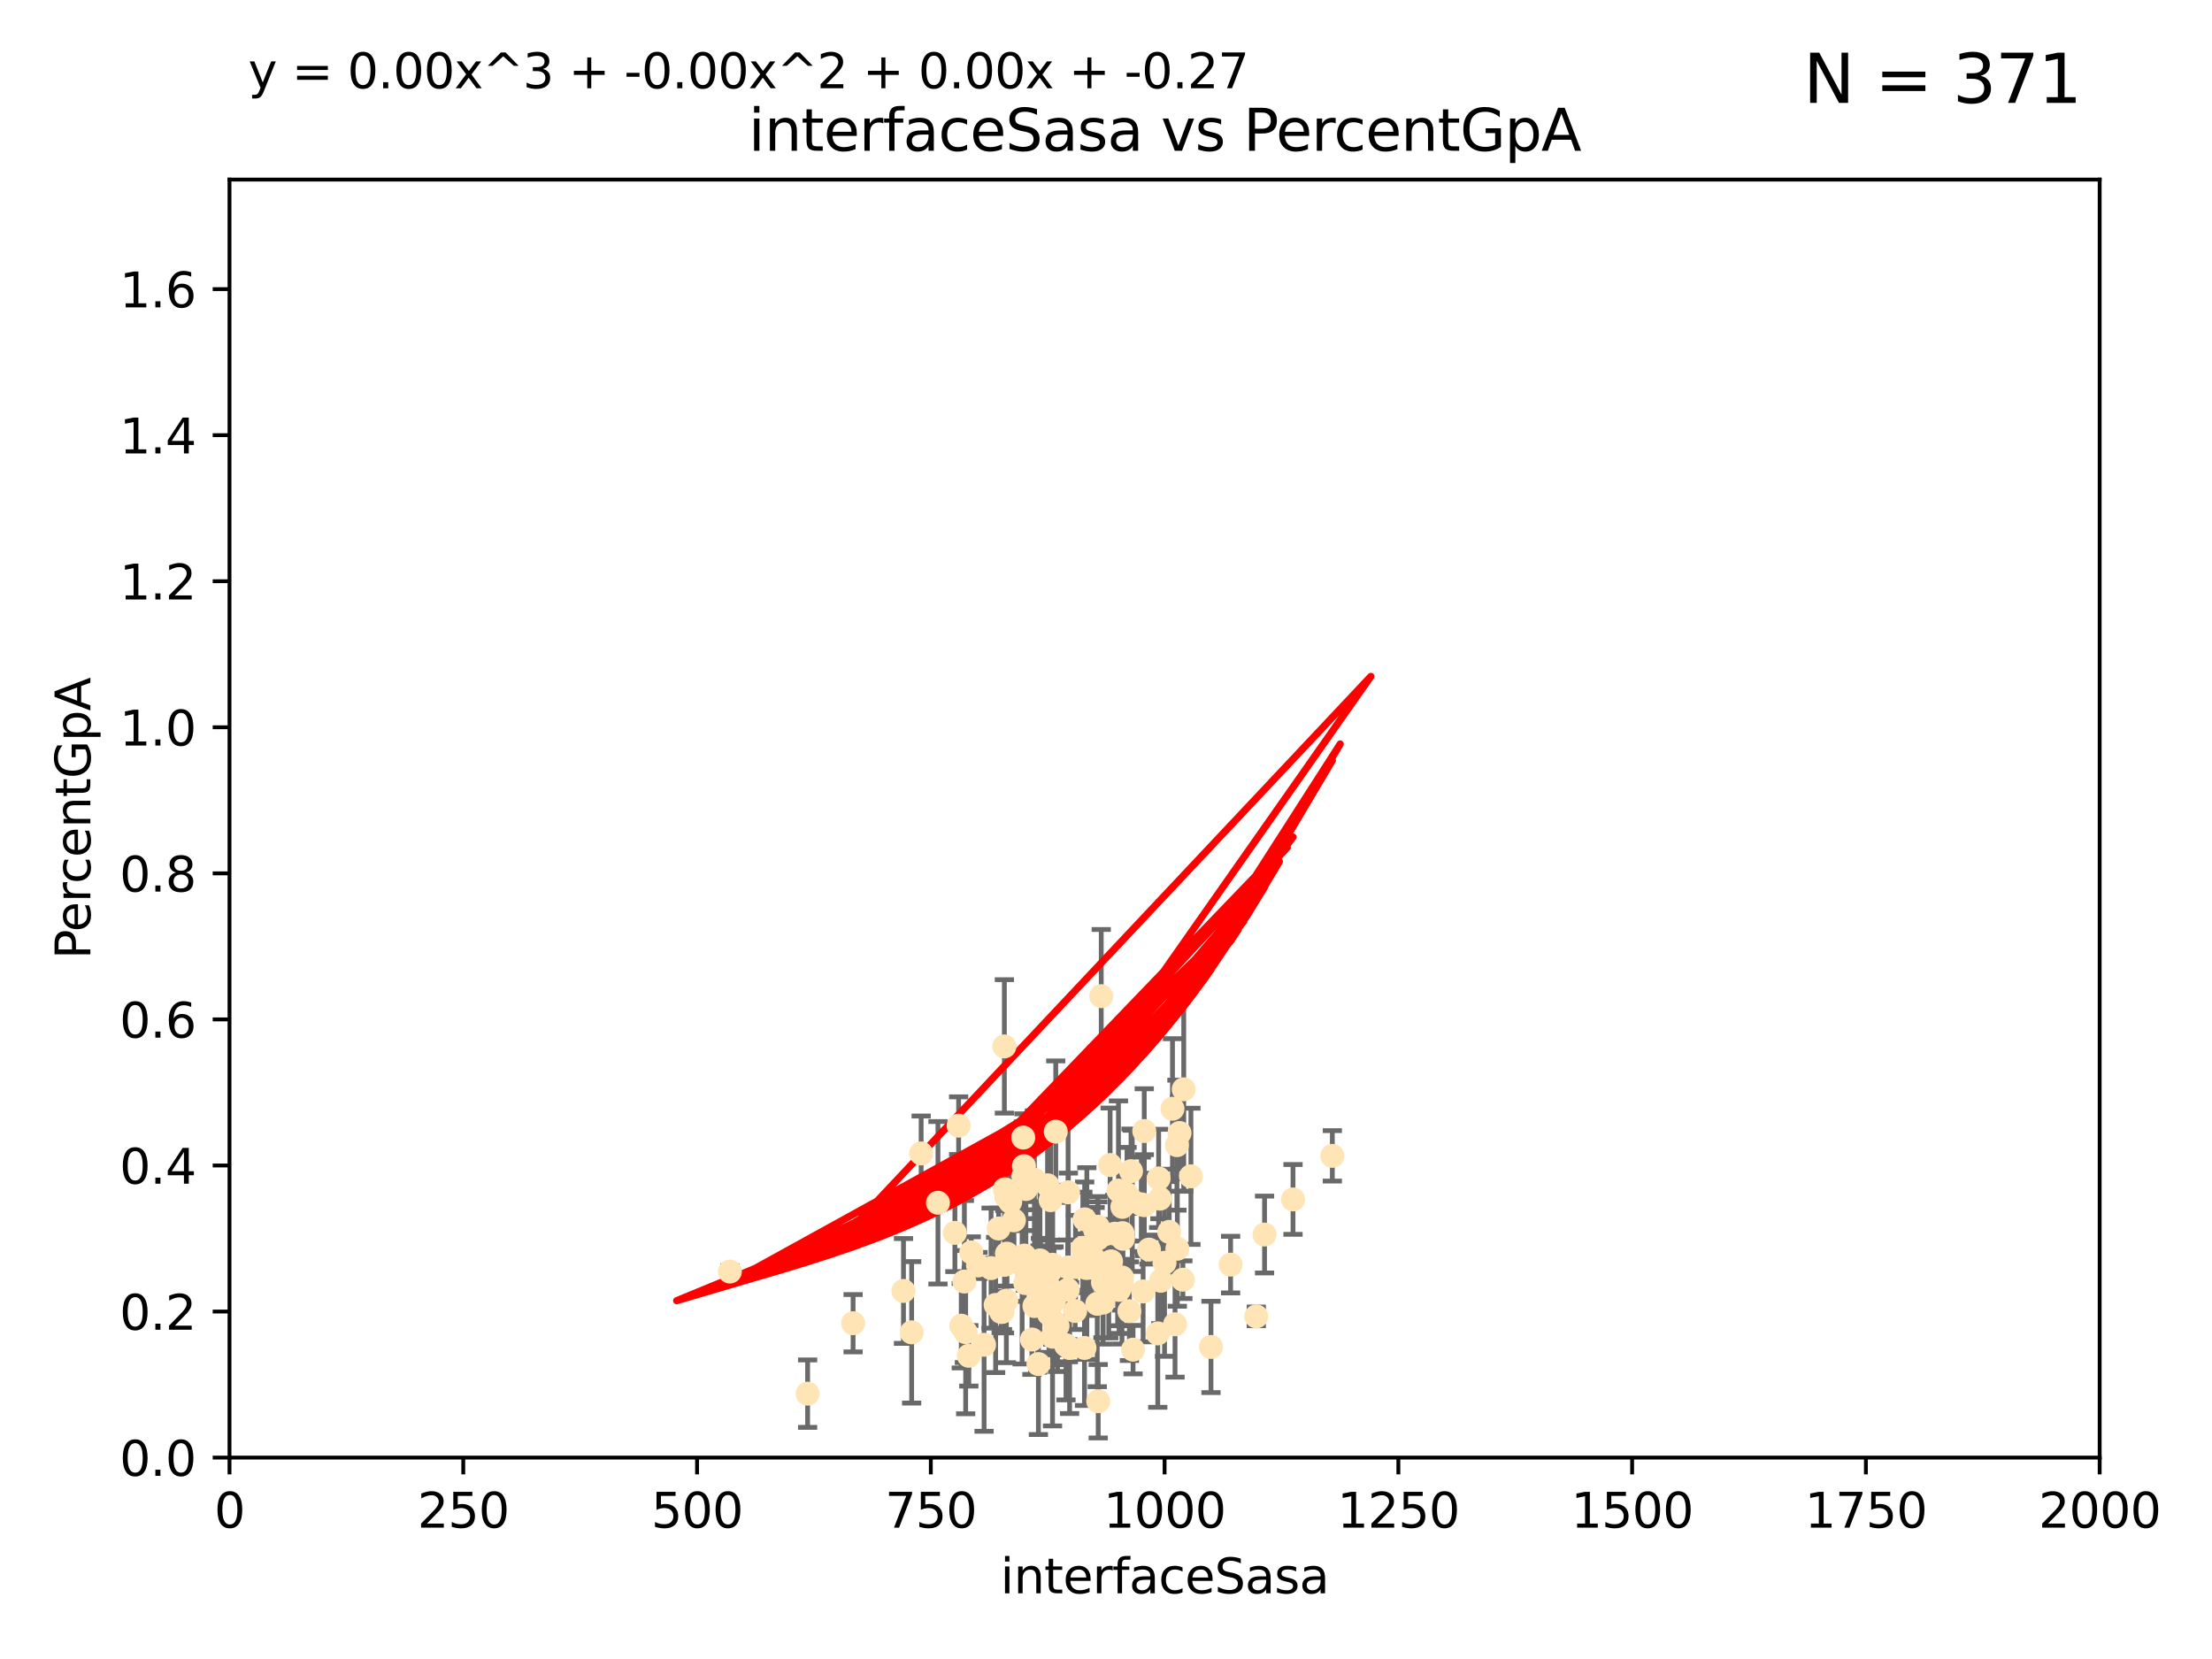 <?xml version="1.0" encoding="utf-8" standalone="no"?>
<!DOCTYPE svg PUBLIC "-//W3C//DTD SVG 1.1//EN"
  "http://www.w3.org/Graphics/SVG/1.1/DTD/svg11.dtd">
<svg xmlns:xlink="http://www.w3.org/1999/xlink" width="460.8pt" height="345.6pt" viewBox="0 0 460.8 345.6" xmlns="http://www.w3.org/2000/svg" version="1.1">
 <defs>
  <style type="text/css">*{stroke-linejoin: round; stroke-linecap: butt}</style>
 </defs>
 <g id="figure_1">
  <g id="patch_1">
   <path d="M 0 345.6 
L 460.8 345.6 
L 460.8 0 
L 0 0 
z
" style="fill: #ffffff"/>
  </g>
  <g id="axes_1">
   <g id="patch_2">
    <path d="M 47.81 303.64 
L 437.4 303.64 
L 437.4 37.411 
L 47.81 37.411 
z
" style="fill: #ffffff"/>
   </g>
   <g id="PathCollection_1">
    <defs>
     <path id="m42a23cacb4" d="M 0 1.118 
C 0.297 1.118 0.581 1 0.791 0.791 
C 1 0.581 1.118 0.297 1.118 0 
C 1.118 -0.297 1 -0.581 0.791 -0.791 
C 0.581 -1 0.297 -1.118 0 -1.118 
C -0.297 -1.118 -0.581 -1 -0.791 -0.791 
C -1 -0.581 -1.118 -0.297 -1.118 0 
C -1.118 0.297 -1 0.581 -0.791 0.791 
C -0.581 1 -0.297 1.118 0 1.118 
z
" style="stroke: #ffe4b5"/>
    </defs>
    <g clip-path="url(#p0b14083b90)">
     <use xlink:href="#m42a23cacb4" x="245.718" y="236.024" style="fill: #ffe4b5; stroke: #ffe4b5"/>
     <use xlink:href="#m42a23cacb4" x="241.623" y="249.706" style="fill: #ffe4b5; stroke: #ffe4b5"/>
     <use xlink:href="#m42a23cacb4" x="277.549" y="240.787" style="fill: #ffe4b5; stroke: #ffe4b5"/>
     <use xlink:href="#m42a23cacb4" x="216.171" y="268.084" style="fill: #ffe4b5; stroke: #ffe4b5"/>
     <use xlink:href="#m42a23cacb4" x="245.174" y="238.556" style="fill: #ffe4b5; stroke: #ffe4b5"/>
     <use xlink:href="#m42a23cacb4" x="229.766" y="267.146" style="fill: #ffe4b5; stroke: #ffe4b5"/>
     <use xlink:href="#m42a23cacb4" x="215.495" y="272.073" style="fill: #ffe4b5; stroke: #ffe4b5"/>
     <use xlink:href="#m42a23cacb4" x="241.368" y="245.488" style="fill: #ffe4b5; stroke: #ffe4b5"/>
     <use xlink:href="#m42a23cacb4" x="225.576" y="259.945" style="fill: #ffe4b5; stroke: #ffe4b5"/>
     <use xlink:href="#m42a23cacb4" x="213.394" y="261.555" style="fill: #ffe4b5; stroke: #ffe4b5"/>
     <use xlink:href="#m42a23cacb4" x="233.829" y="256.883" style="fill: #ffe4b5; stroke: #ffe4b5"/>
     <use xlink:href="#m42a23cacb4" x="219.261" y="278.454" style="fill: #ffe4b5; stroke: #ffe4b5"/>
     <use xlink:href="#m42a23cacb4" x="233.732" y="266.121" style="fill: #ffe4b5; stroke: #ffe4b5"/>
     <use xlink:href="#m42a23cacb4" x="213.31" y="242.941" style="fill: #ffe4b5; stroke: #ffe4b5"/>
     <use xlink:href="#m42a23cacb4" x="263.429" y="257.179" style="fill: #ffe4b5; stroke: #ffe4b5"/>
     <use xlink:href="#m42a23cacb4" x="210.452" y="250.368" style="fill: #ffe4b5; stroke: #ffe4b5"/>
     <use xlink:href="#m42a23cacb4" x="232.824" y="266.011" style="fill: #ffe4b5; stroke: #ffe4b5"/>
     <use xlink:href="#m42a23cacb4" x="218.863" y="250.018" style="fill: #ffe4b5; stroke: #ffe4b5"/>
     <use xlink:href="#m42a23cacb4" x="218.641" y="268.294" style="fill: #ffe4b5; stroke: #ffe4b5"/>
     <use xlink:href="#m42a23cacb4" x="252.269" y="280.592" style="fill: #ffe4b5; stroke: #ffe4b5"/>
     <use xlink:href="#m42a23cacb4" x="229.784" y="271.362" style="fill: #ffe4b5; stroke: #ffe4b5"/>
     <use xlink:href="#m42a23cacb4" x="206.461" y="264.167" style="fill: #ffe4b5; stroke: #ffe4b5"/>
     <use xlink:href="#m42a23cacb4" x="243.569" y="256.619" style="fill: #ffe4b5; stroke: #ffe4b5"/>
     <use xlink:href="#m42a23cacb4" x="228.695" y="255.55" style="fill: #ffe4b5; stroke: #ffe4b5"/>
     <use xlink:href="#m42a23cacb4" x="222.506" y="248.374" style="fill: #ffe4b5; stroke: #ffe4b5"/>
     <use xlink:href="#m42a23cacb4" x="211.22" y="254.217" style="fill: #ffe4b5; stroke: #ffe4b5"/>
     <use xlink:href="#m42a23cacb4" x="235.873" y="250.156" style="fill: #ffe4b5; stroke: #ffe4b5"/>
     <use xlink:href="#m42a23cacb4" x="245.26" y="260.133" style="fill: #ffe4b5; stroke: #ffe4b5"/>
     <use xlink:href="#m42a23cacb4" x="234.782" y="248.766" style="fill: #ffe4b5; stroke: #ffe4b5"/>
     <use xlink:href="#m42a23cacb4" x="213.584" y="267.291" style="fill: #ffe4b5; stroke: #ffe4b5"/>
     <use xlink:href="#m42a23cacb4" x="225.956" y="254.013" style="fill: #ffe4b5; stroke: #ffe4b5"/>
     <use xlink:href="#m42a23cacb4" x="200.897" y="266.966" style="fill: #ffe4b5; stroke: #ffe4b5"/>
     <use xlink:href="#m42a23cacb4" x="214.971" y="279.041" style="fill: #ffe4b5; stroke: #ffe4b5"/>
     <use xlink:href="#m42a23cacb4" x="223.979" y="273.113" style="fill: #ffe4b5; stroke: #ffe4b5"/>
     <use xlink:href="#m42a23cacb4" x="242.591" y="263.055" style="fill: #ffe4b5; stroke: #ffe4b5"/>
     <use xlink:href="#m42a23cacb4" x="215.488" y="245.794" style="fill: #ffe4b5; stroke: #ffe4b5"/>
     <use xlink:href="#m42a23cacb4" x="225.921" y="280.798" style="fill: #ffe4b5; stroke: #ffe4b5"/>
     <use xlink:href="#m42a23cacb4" x="152.051" y="264.885" style="fill: #ffe4b5; stroke: #ffe4b5"/>
     <use xlink:href="#m42a23cacb4" x="216.645" y="262.566" style="fill: #ffe4b5; stroke: #ffe4b5"/>
     <use xlink:href="#m42a23cacb4" x="239.356" y="260.314" style="fill: #ffe4b5; stroke: #ffe4b5"/>
     <use xlink:href="#m42a23cacb4" x="195.396" y="250.558" style="fill: #ffe4b5; stroke: #ffe4b5"/>
     <use xlink:href="#m42a23cacb4" x="199.699" y="234.499" style="fill: #ffe4b5; stroke: #ffe4b5"/>
     <use xlink:href="#m42a23cacb4" x="213.711" y="247.693" style="fill: #ffe4b5; stroke: #ffe4b5"/>
     <use xlink:href="#m42a23cacb4" x="220.307" y="276.213" style="fill: #ffe4b5; stroke: #ffe4b5"/>
     <use xlink:href="#m42a23cacb4" x="209.644" y="270.942" style="fill: #ffe4b5; stroke: #ffe4b5"/>
     <use xlink:href="#m42a23cacb4" x="209.763" y="261.159" style="fill: #ffe4b5; stroke: #ffe4b5"/>
     <use xlink:href="#m42a23cacb4" x="256.356" y="263.443" style="fill: #ffe4b5; stroke: #ffe4b5"/>
     <use xlink:href="#m42a23cacb4" x="222.816" y="280.816" style="fill: #ffe4b5; stroke: #ffe4b5"/>
     <use xlink:href="#m42a23cacb4" x="222.066" y="280.225" style="fill: #ffe4b5; stroke: #ffe4b5"/>
     <use xlink:href="#m42a23cacb4" x="209.663" y="249.368" style="fill: #ffe4b5; stroke: #ffe4b5"/>
     <use xlink:href="#m42a23cacb4" x="244.781" y="275.875" style="fill: #ffe4b5; stroke: #ffe4b5"/>
     <use xlink:href="#m42a23cacb4" x="218.819" y="264.76" style="fill: #ffe4b5; stroke: #ffe4b5"/>
     <use xlink:href="#m42a23cacb4" x="230.304" y="257.072" style="fill: #ffe4b5; stroke: #ffe4b5"/>
     <use xlink:href="#m42a23cacb4" x="188.212" y="268.929" style="fill: #ffe4b5; stroke: #ffe4b5"/>
     <use xlink:href="#m42a23cacb4" x="189.913" y="277.551" style="fill: #ffe4b5; stroke: #ffe4b5"/>
     <use xlink:href="#m42a23cacb4" x="248.092" y="245.048" style="fill: #ffe4b5; stroke: #ffe4b5"/>
     <use xlink:href="#m42a23cacb4" x="213.16" y="236.977" style="fill: #ffe4b5; stroke: #ffe4b5"/>
     <use xlink:href="#m42a23cacb4" x="238.37" y="235.615" style="fill: #ffe4b5; stroke: #ffe4b5"/>
     <use xlink:href="#m42a23cacb4" x="201.168" y="277.511" style="fill: #ffe4b5; stroke: #ffe4b5"/>
     <use xlink:href="#m42a23cacb4" x="212.93" y="263.511" style="fill: #ffe4b5; stroke: #ffe4b5"/>
     <use xlink:href="#m42a23cacb4" x="227.125" y="264.074" style="fill: #ffe4b5; stroke: #ffe4b5"/>
     <use xlink:href="#m42a23cacb4" x="244.251" y="230.974" style="fill: #ffe4b5; stroke: #ffe4b5"/>
     <use xlink:href="#m42a23cacb4" x="209.229" y="217.98" style="fill: #ffe4b5; stroke: #ffe4b5"/>
     <use xlink:href="#m42a23cacb4" x="203.738" y="263.623" style="fill: #ffe4b5; stroke: #ffe4b5"/>
     <use xlink:href="#m42a23cacb4" x="246.594" y="226.92" style="fill: #ffe4b5; stroke: #ffe4b5"/>
     <use xlink:href="#m42a23cacb4" x="208.563" y="273.317" style="fill: #ffe4b5; stroke: #ffe4b5"/>
     <use xlink:href="#m42a23cacb4" x="226.326" y="264.148" style="fill: #ffe4b5; stroke: #ffe4b5"/>
     <use xlink:href="#m42a23cacb4" x="229.408" y="207.524" style="fill: #ffe4b5; stroke: #ffe4b5"/>
     <use xlink:href="#m42a23cacb4" x="233.806" y="251.412" style="fill: #ffe4b5; stroke: #ffe4b5"/>
     <use xlink:href="#m42a23cacb4" x="222.561" y="264.031" style="fill: #ffe4b5; stroke: #ffe4b5"/>
     <use xlink:href="#m42a23cacb4" x="233.642" y="267.635" style="fill: #ffe4b5; stroke: #ffe4b5"/>
     <use xlink:href="#m42a23cacb4" x="219.574" y="270.997" style="fill: #ffe4b5; stroke: #ffe4b5"/>
     <use xlink:href="#m42a23cacb4" x="269.36" y="249.862" style="fill: #ffe4b5; stroke: #ffe4b5"/>
     <use xlink:href="#m42a23cacb4" x="224.047" y="263.927" style="fill: #ffe4b5; stroke: #ffe4b5"/>
     <use xlink:href="#m42a23cacb4" x="235.612" y="243.97" style="fill: #ffe4b5; stroke: #ffe4b5"/>
     <use xlink:href="#m42a23cacb4" x="168.242" y="290.323" style="fill: #ffe4b5; stroke: #ffe4b5"/>
     <use xlink:href="#m42a23cacb4" x="236.035" y="281.157" style="fill: #ffe4b5; stroke: #ffe4b5"/>
     <use xlink:href="#m42a23cacb4" x="246.417" y="266.582" style="fill: #ffe4b5; stroke: #ffe4b5"/>
     <use xlink:href="#m42a23cacb4" x="235.275" y="273.146" style="fill: #ffe4b5; stroke: #ffe4b5"/>
     <use xlink:href="#m42a23cacb4" x="216.625" y="266.085" style="fill: #ffe4b5; stroke: #ffe4b5"/>
     <use xlink:href="#m42a23cacb4" x="230.97" y="266.38" style="fill: #ffe4b5; stroke: #ffe4b5"/>
     <use xlink:href="#m42a23cacb4" x="238.134" y="269.032" style="fill: #ffe4b5; stroke: #ffe4b5"/>
     <use xlink:href="#m42a23cacb4" x="237.753" y="250.882" style="fill: #ffe4b5; stroke: #ffe4b5"/>
     <use xlink:href="#m42a23cacb4" x="233.126" y="268.709" style="fill: #ffe4b5; stroke: #ffe4b5"/>
     <use xlink:href="#m42a23cacb4" x="227.801" y="262.072" style="fill: #ffe4b5; stroke: #ffe4b5"/>
     <use xlink:href="#m42a23cacb4" x="228.58" y="271.608" style="fill: #ffe4b5; stroke: #ffe4b5"/>
     <use xlink:href="#m42a23cacb4" x="228.693" y="258.03" style="fill: #ffe4b5; stroke: #ffe4b5"/>
     <use xlink:href="#m42a23cacb4" x="216.746" y="264.173" style="fill: #ffe4b5; stroke: #ffe4b5"/>
     <use xlink:href="#m42a23cacb4" x="219.935" y="235.745" style="fill: #ffe4b5; stroke: #ffe4b5"/>
     <use xlink:href="#m42a23cacb4" x="202.329" y="260.898" style="fill: #ffe4b5; stroke: #ffe4b5"/>
     <use xlink:href="#m42a23cacb4" x="232.224" y="257.002" style="fill: #ffe4b5; stroke: #ffe4b5"/>
     <use xlink:href="#m42a23cacb4" x="233.923" y="258.061" style="fill: #ffe4b5; stroke: #ffe4b5"/>
     <use xlink:href="#m42a23cacb4" x="228.778" y="291.9" style="fill: #ffe4b5; stroke: #ffe4b5"/>
     <use xlink:href="#m42a23cacb4" x="231.457" y="262.765" style="fill: #ffe4b5; stroke: #ffe4b5"/>
     <use xlink:href="#m42a23cacb4" x="219.294" y="263.471" style="fill: #ffe4b5; stroke: #ffe4b5"/>
     <use xlink:href="#m42a23cacb4" x="209.328" y="247.753" style="fill: #ffe4b5; stroke: #ffe4b5"/>
     <use xlink:href="#m42a23cacb4" x="208.029" y="255.921" style="fill: #ffe4b5; stroke: #ffe4b5"/>
     <use xlink:href="#m42a23cacb4" x="177.715" y="275.649" style="fill: #ffe4b5; stroke: #ffe4b5"/>
     <use xlink:href="#m42a23cacb4" x="198.922" y="256.829" style="fill: #ffe4b5; stroke: #ffe4b5"/>
     <use xlink:href="#m42a23cacb4" x="218.522" y="273.715" style="fill: #ffe4b5; stroke: #ffe4b5"/>
     <use xlink:href="#m42a23cacb4" x="222.44" y="268.685" style="fill: #ffe4b5; stroke: #ffe4b5"/>
     <use xlink:href="#m42a23cacb4" x="200.249" y="276.163" style="fill: #ffe4b5; stroke: #ffe4b5"/>
     <use xlink:href="#m42a23cacb4" x="241.818" y="266.809" style="fill: #ffe4b5; stroke: #ffe4b5"/>
     <use xlink:href="#m42a23cacb4" x="209.256" y="263.501" style="fill: #ffe4b5; stroke: #ffe4b5"/>
     <use xlink:href="#m42a23cacb4" x="205.002" y="280.144" style="fill: #ffe4b5; stroke: #ffe4b5"/>
     <use xlink:href="#m42a23cacb4" x="226.41" y="263.219" style="fill: #ffe4b5; stroke: #ffe4b5"/>
     <use xlink:href="#m42a23cacb4" x="218.226" y="246.911" style="fill: #ffe4b5; stroke: #ffe4b5"/>
     <use xlink:href="#m42a23cacb4" x="191.894" y="240.283" style="fill: #ffe4b5; stroke: #ffe4b5"/>
     <use xlink:href="#m42a23cacb4" x="232.996" y="248.009" style="fill: #ffe4b5; stroke: #ffe4b5"/>
     <use xlink:href="#m42a23cacb4" x="219.576" y="275.418" style="fill: #ffe4b5; stroke: #ffe4b5"/>
     <use xlink:href="#m42a23cacb4" x="228.138" y="256.25" style="fill: #ffe4b5; stroke: #ffe4b5"/>
     <use xlink:href="#m42a23cacb4" x="261.707" y="274.226" style="fill: #ffe4b5; stroke: #ffe4b5"/>
     <use xlink:href="#m42a23cacb4" x="238.38" y="251.06" style="fill: #ffe4b5; stroke: #ffe4b5"/>
     <use xlink:href="#m42a23cacb4" x="231.26" y="242.696" style="fill: #ffe4b5; stroke: #ffe4b5"/>
     <use xlink:href="#m42a23cacb4" x="216.319" y="284.159" style="fill: #ffe4b5; stroke: #ffe4b5"/>
     <use xlink:href="#m42a23cacb4" x="213.195" y="245.033" style="fill: #ffe4b5; stroke: #ffe4b5"/>
     <use xlink:href="#m42a23cacb4" x="241.185" y="277.773" style="fill: #ffe4b5; stroke: #ffe4b5"/>
     <use xlink:href="#m42a23cacb4" x="201.825" y="282.435" style="fill: #ffe4b5; stroke: #ffe4b5"/>
     <use xlink:href="#m42a23cacb4" x="207.407" y="271.843" style="fill: #ffe4b5; stroke: #ffe4b5"/>
     <use xlink:href="#m42a23cacb4" x="208.833" y="273.251" style="fill: #ffe4b5; stroke: #ffe4b5"/>
    </g>
   </g>
   <g id="matplotlib.axis_1">
    <g id="xtick_1">
     <g id="line2d_1">
      <defs>
       <path id="m0a5b5ffef8" d="M 0 0 
L 0 3.5 
" style="stroke: #000000; stroke-width: 0.8"/>
      </defs>
      <g>
       <use xlink:href="#m0a5b5ffef8" x="47.81" y="303.64" style="stroke: #000000; stroke-width: 0.8"/>
      </g>
     </g>
     <g id="text_1">
      <!-- 0 -->
      <g transform="translate(44.629 318.238)scale(0.1 -0.1)">
       <defs>
        <path id="DejaVuSans-30" d="M 2034 4250 
Q 1547 4250 1301 3770 
Q 1056 3291 1056 2328 
Q 1056 1369 1301 889 
Q 1547 409 2034 409 
Q 2525 409 2770 889 
Q 3016 1369 3016 2328 
Q 3016 3291 2770 3770 
Q 2525 4250 2034 4250 
z
M 2034 4750 
Q 2819 4750 3233 4129 
Q 3647 3509 3647 2328 
Q 3647 1150 3233 529 
Q 2819 -91 2034 -91 
Q 1250 -91 836 529 
Q 422 1150 422 2328 
Q 422 3509 836 4129 
Q 1250 4750 2034 4750 
z
" transform="scale(0.016)"/>
       </defs>
       <use xlink:href="#DejaVuSans-30"/>
      </g>
     </g>
    </g>
    <g id="xtick_2">
     <g id="line2d_2">
      <g>
       <use xlink:href="#m0a5b5ffef8" x="96.509" y="303.64" style="stroke: #000000; stroke-width: 0.8"/>
      </g>
     </g>
     <g id="text_2">
      <!-- 250 -->
      <g transform="translate(86.965 318.238)scale(0.1 -0.1)">
       <defs>
        <path id="DejaVuSans-32" d="M 1228 531 
L 3431 531 
L 3431 0 
L 469 0 
L 469 531 
Q 828 903 1448 1529 
Q 2069 2156 2228 2338 
Q 2531 2678 2651 2914 
Q 2772 3150 2772 3378 
Q 2772 3750 2511 3984 
Q 2250 4219 1831 4219 
Q 1534 4219 1204 4116 
Q 875 4013 500 3803 
L 500 4441 
Q 881 4594 1212 4672 
Q 1544 4750 1819 4750 
Q 2544 4750 2975 4387 
Q 3406 4025 3406 3419 
Q 3406 3131 3298 2873 
Q 3191 2616 2906 2266 
Q 2828 2175 2409 1742 
Q 1991 1309 1228 531 
z
" transform="scale(0.016)"/>
        <path id="DejaVuSans-35" d="M 691 4666 
L 3169 4666 
L 3169 4134 
L 1269 4134 
L 1269 2991 
Q 1406 3038 1543 3061 
Q 1681 3084 1819 3084 
Q 2600 3084 3056 2656 
Q 3513 2228 3513 1497 
Q 3513 744 3044 326 
Q 2575 -91 1722 -91 
Q 1428 -91 1123 -41 
Q 819 9 494 109 
L 494 744 
Q 775 591 1075 516 
Q 1375 441 1709 441 
Q 2250 441 2565 725 
Q 2881 1009 2881 1497 
Q 2881 1984 2565 2268 
Q 2250 2553 1709 2553 
Q 1456 2553 1204 2497 
Q 953 2441 691 2322 
L 691 4666 
z
" transform="scale(0.016)"/>
       </defs>
       <use xlink:href="#DejaVuSans-32"/>
       <use xlink:href="#DejaVuSans-35" x="63.623"/>
       <use xlink:href="#DejaVuSans-30" x="127.246"/>
      </g>
     </g>
    </g>
    <g id="xtick_3">
     <g id="line2d_3">
      <g>
       <use xlink:href="#m0a5b5ffef8" x="145.208" y="303.64" style="stroke: #000000; stroke-width: 0.8"/>
      </g>
     </g>
     <g id="text_3">
      <!-- 500 -->
      <g transform="translate(135.664 318.238)scale(0.1 -0.1)">
       <use xlink:href="#DejaVuSans-35"/>
       <use xlink:href="#DejaVuSans-30" x="63.623"/>
       <use xlink:href="#DejaVuSans-30" x="127.246"/>
      </g>
     </g>
    </g>
    <g id="xtick_4">
     <g id="line2d_4">
      <g>
       <use xlink:href="#m0a5b5ffef8" x="193.906" y="303.64" style="stroke: #000000; stroke-width: 0.8"/>
      </g>
     </g>
     <g id="text_4">
      <!-- 750 -->
      <g transform="translate(184.363 318.238)scale(0.1 -0.1)">
       <defs>
        <path id="DejaVuSans-37" d="M 525 4666 
L 3525 4666 
L 3525 4397 
L 1831 0 
L 1172 0 
L 2766 4134 
L 525 4134 
L 525 4666 
z
" transform="scale(0.016)"/>
       </defs>
       <use xlink:href="#DejaVuSans-37"/>
       <use xlink:href="#DejaVuSans-35" x="63.623"/>
       <use xlink:href="#DejaVuSans-30" x="127.246"/>
      </g>
     </g>
    </g>
    <g id="xtick_5">
     <g id="line2d_5">
      <g>
       <use xlink:href="#m0a5b5ffef8" x="242.605" y="303.64" style="stroke: #000000; stroke-width: 0.8"/>
      </g>
     </g>
     <g id="text_5">
      <!-- 1000 -->
      <g transform="translate(229.88 318.238)scale(0.1 -0.1)">
       <defs>
        <path id="DejaVuSans-31" d="M 794 531 
L 1825 531 
L 1825 4091 
L 703 3866 
L 703 4441 
L 1819 4666 
L 2450 4666 
L 2450 531 
L 3481 531 
L 3481 0 
L 794 0 
L 794 531 
z
" transform="scale(0.016)"/>
       </defs>
       <use xlink:href="#DejaVuSans-31"/>
       <use xlink:href="#DejaVuSans-30" x="63.623"/>
       <use xlink:href="#DejaVuSans-30" x="127.246"/>
       <use xlink:href="#DejaVuSans-30" x="190.869"/>
      </g>
     </g>
    </g>
    <g id="xtick_6">
     <g id="line2d_6">
      <g>
       <use xlink:href="#m0a5b5ffef8" x="291.304" y="303.64" style="stroke: #000000; stroke-width: 0.8"/>
      </g>
     </g>
     <g id="text_6">
      <!-- 1250 -->
      <g transform="translate(278.579 318.238)scale(0.1 -0.1)">
       <use xlink:href="#DejaVuSans-31"/>
       <use xlink:href="#DejaVuSans-32" x="63.623"/>
       <use xlink:href="#DejaVuSans-35" x="127.246"/>
       <use xlink:href="#DejaVuSans-30" x="190.869"/>
      </g>
     </g>
    </g>
    <g id="xtick_7">
     <g id="line2d_7">
      <g>
       <use xlink:href="#m0a5b5ffef8" x="340.002" y="303.64" style="stroke: #000000; stroke-width: 0.8"/>
      </g>
     </g>
     <g id="text_7">
      <!-- 1500 -->
      <g transform="translate(327.277 318.238)scale(0.1 -0.1)">
       <use xlink:href="#DejaVuSans-31"/>
       <use xlink:href="#DejaVuSans-35" x="63.623"/>
       <use xlink:href="#DejaVuSans-30" x="127.246"/>
       <use xlink:href="#DejaVuSans-30" x="190.869"/>
      </g>
     </g>
    </g>
    <g id="xtick_8">
     <g id="line2d_8">
      <g>
       <use xlink:href="#m0a5b5ffef8" x="388.701" y="303.64" style="stroke: #000000; stroke-width: 0.8"/>
      </g>
     </g>
     <g id="text_8">
      <!-- 1750 -->
      <g transform="translate(375.976 318.238)scale(0.1 -0.1)">
       <use xlink:href="#DejaVuSans-31"/>
       <use xlink:href="#DejaVuSans-37" x="63.623"/>
       <use xlink:href="#DejaVuSans-35" x="127.246"/>
       <use xlink:href="#DejaVuSans-30" x="190.869"/>
      </g>
     </g>
    </g>
    <g id="xtick_9">
     <g id="line2d_9">
      <g>
       <use xlink:href="#m0a5b5ffef8" x="437.4" y="303.64" style="stroke: #000000; stroke-width: 0.8"/>
      </g>
     </g>
     <g id="text_9">
      <!-- 2000 -->
      <g transform="translate(424.675 318.238)scale(0.1 -0.1)">
       <use xlink:href="#DejaVuSans-32"/>
       <use xlink:href="#DejaVuSans-30" x="63.623"/>
       <use xlink:href="#DejaVuSans-30" x="127.246"/>
       <use xlink:href="#DejaVuSans-30" x="190.869"/>
      </g>
     </g>
    </g>
    <g id="text_10">
     <!-- interfaceSasa -->
     <g transform="translate(208.398 331.917)scale(0.1 -0.1)">
      <defs>
       <path id="DejaVuSans-69" d="M 603 3500 
L 1178 3500 
L 1178 0 
L 603 0 
L 603 3500 
z
M 603 4863 
L 1178 4863 
L 1178 4134 
L 603 4134 
L 603 4863 
z
" transform="scale(0.016)"/>
       <path id="DejaVuSans-6e" d="M 3513 2113 
L 3513 0 
L 2938 0 
L 2938 2094 
Q 2938 2591 2744 2837 
Q 2550 3084 2163 3084 
Q 1697 3084 1428 2787 
Q 1159 2491 1159 1978 
L 1159 0 
L 581 0 
L 581 3500 
L 1159 3500 
L 1159 2956 
Q 1366 3272 1645 3428 
Q 1925 3584 2291 3584 
Q 2894 3584 3203 3211 
Q 3513 2838 3513 2113 
z
" transform="scale(0.016)"/>
       <path id="DejaVuSans-74" d="M 1172 4494 
L 1172 3500 
L 2356 3500 
L 2356 3053 
L 1172 3053 
L 1172 1153 
Q 1172 725 1289 603 
Q 1406 481 1766 481 
L 2356 481 
L 2356 0 
L 1766 0 
Q 1100 0 847 248 
Q 594 497 594 1153 
L 594 3053 
L 172 3053 
L 172 3500 
L 594 3500 
L 594 4494 
L 1172 4494 
z
" transform="scale(0.016)"/>
       <path id="DejaVuSans-65" d="M 3597 1894 
L 3597 1613 
L 953 1613 
Q 991 1019 1311 708 
Q 1631 397 2203 397 
Q 2534 397 2845 478 
Q 3156 559 3463 722 
L 3463 178 
Q 3153 47 2828 -22 
Q 2503 -91 2169 -91 
Q 1331 -91 842 396 
Q 353 884 353 1716 
Q 353 2575 817 3079 
Q 1281 3584 2069 3584 
Q 2775 3584 3186 3129 
Q 3597 2675 3597 1894 
z
M 3022 2063 
Q 3016 2534 2758 2815 
Q 2500 3097 2075 3097 
Q 1594 3097 1305 2825 
Q 1016 2553 972 2059 
L 3022 2063 
z
" transform="scale(0.016)"/>
       <path id="DejaVuSans-72" d="M 2631 2963 
Q 2534 3019 2420 3045 
Q 2306 3072 2169 3072 
Q 1681 3072 1420 2755 
Q 1159 2438 1159 1844 
L 1159 0 
L 581 0 
L 581 3500 
L 1159 3500 
L 1159 2956 
Q 1341 3275 1631 3429 
Q 1922 3584 2338 3584 
Q 2397 3584 2469 3576 
Q 2541 3569 2628 3553 
L 2631 2963 
z
" transform="scale(0.016)"/>
       <path id="DejaVuSans-66" d="M 2375 4863 
L 2375 4384 
L 1825 4384 
Q 1516 4384 1395 4259 
Q 1275 4134 1275 3809 
L 1275 3500 
L 2222 3500 
L 2222 3053 
L 1275 3053 
L 1275 0 
L 697 0 
L 697 3053 
L 147 3053 
L 147 3500 
L 697 3500 
L 697 3744 
Q 697 4328 969 4595 
Q 1241 4863 1831 4863 
L 2375 4863 
z
" transform="scale(0.016)"/>
       <path id="DejaVuSans-61" d="M 2194 1759 
Q 1497 1759 1228 1600 
Q 959 1441 959 1056 
Q 959 750 1161 570 
Q 1363 391 1709 391 
Q 2188 391 2477 730 
Q 2766 1069 2766 1631 
L 2766 1759 
L 2194 1759 
z
M 3341 1997 
L 3341 0 
L 2766 0 
L 2766 531 
Q 2569 213 2275 61 
Q 1981 -91 1556 -91 
Q 1019 -91 701 211 
Q 384 513 384 1019 
Q 384 1609 779 1909 
Q 1175 2209 1959 2209 
L 2766 2209 
L 2766 2266 
Q 2766 2663 2505 2880 
Q 2244 3097 1772 3097 
Q 1472 3097 1187 3025 
Q 903 2953 641 2809 
L 641 3341 
Q 956 3463 1253 3523 
Q 1550 3584 1831 3584 
Q 2591 3584 2966 3190 
Q 3341 2797 3341 1997 
z
" transform="scale(0.016)"/>
       <path id="DejaVuSans-63" d="M 3122 3366 
L 3122 2828 
Q 2878 2963 2633 3030 
Q 2388 3097 2138 3097 
Q 1578 3097 1268 2742 
Q 959 2388 959 1747 
Q 959 1106 1268 751 
Q 1578 397 2138 397 
Q 2388 397 2633 464 
Q 2878 531 3122 666 
L 3122 134 
Q 2881 22 2623 -34 
Q 2366 -91 2075 -91 
Q 1284 -91 818 406 
Q 353 903 353 1747 
Q 353 2603 823 3093 
Q 1294 3584 2113 3584 
Q 2378 3584 2631 3529 
Q 2884 3475 3122 3366 
z
" transform="scale(0.016)"/>
       <path id="DejaVuSans-53" d="M 3425 4513 
L 3425 3897 
Q 3066 4069 2747 4153 
Q 2428 4238 2131 4238 
Q 1616 4238 1336 4038 
Q 1056 3838 1056 3469 
Q 1056 3159 1242 3001 
Q 1428 2844 1947 2747 
L 2328 2669 
Q 3034 2534 3370 2195 
Q 3706 1856 3706 1288 
Q 3706 609 3251 259 
Q 2797 -91 1919 -91 
Q 1588 -91 1214 -16 
Q 841 59 441 206 
L 441 856 
Q 825 641 1194 531 
Q 1563 422 1919 422 
Q 2459 422 2753 634 
Q 3047 847 3047 1241 
Q 3047 1584 2836 1778 
Q 2625 1972 2144 2069 
L 1759 2144 
Q 1053 2284 737 2584 
Q 422 2884 422 3419 
Q 422 4038 858 4394 
Q 1294 4750 2059 4750 
Q 2388 4750 2728 4690 
Q 3069 4631 3425 4513 
z
" transform="scale(0.016)"/>
       <path id="DejaVuSans-73" d="M 2834 3397 
L 2834 2853 
Q 2591 2978 2328 3040 
Q 2066 3103 1784 3103 
Q 1356 3103 1142 2972 
Q 928 2841 928 2578 
Q 928 2378 1081 2264 
Q 1234 2150 1697 2047 
L 1894 2003 
Q 2506 1872 2764 1633 
Q 3022 1394 3022 966 
Q 3022 478 2636 193 
Q 2250 -91 1575 -91 
Q 1294 -91 989 -36 
Q 684 19 347 128 
L 347 722 
Q 666 556 975 473 
Q 1284 391 1588 391 
Q 1994 391 2212 530 
Q 2431 669 2431 922 
Q 2431 1156 2273 1281 
Q 2116 1406 1581 1522 
L 1381 1569 
Q 847 1681 609 1914 
Q 372 2147 372 2553 
Q 372 3047 722 3315 
Q 1072 3584 1716 3584 
Q 2034 3584 2315 3537 
Q 2597 3491 2834 3397 
z
" transform="scale(0.016)"/>
      </defs>
      <use xlink:href="#DejaVuSans-69"/>
      <use xlink:href="#DejaVuSans-6e" x="27.783"/>
      <use xlink:href="#DejaVuSans-74" x="91.162"/>
      <use xlink:href="#DejaVuSans-65" x="130.371"/>
      <use xlink:href="#DejaVuSans-72" x="191.895"/>
      <use xlink:href="#DejaVuSans-66" x="233.008"/>
      <use xlink:href="#DejaVuSans-61" x="268.213"/>
      <use xlink:href="#DejaVuSans-63" x="329.492"/>
      <use xlink:href="#DejaVuSans-65" x="384.473"/>
      <use xlink:href="#DejaVuSans-53" x="445.996"/>
      <use xlink:href="#DejaVuSans-61" x="509.473"/>
      <use xlink:href="#DejaVuSans-73" x="570.752"/>
      <use xlink:href="#DejaVuSans-61" x="622.852"/>
     </g>
    </g>
   </g>
   <g id="matplotlib.axis_2">
    <g id="ytick_1">
     <g id="line2d_10">
      <defs>
       <path id="mc954e084d4" d="M 0 0 
L -3.5 0 
" style="stroke: #000000; stroke-width: 0.8"/>
      </defs>
      <g>
       <use xlink:href="#mc954e084d4" x="47.81" y="303.64" style="stroke: #000000; stroke-width: 0.8"/>
      </g>
     </g>
     <g id="text_11">
      <!-- 0.0 -->
      <g transform="translate(24.907 307.439)scale(0.1 -0.1)">
       <defs>
        <path id="DejaVuSans-2e" d="M 684 794 
L 1344 794 
L 1344 0 
L 684 0 
L 684 794 
z
" transform="scale(0.016)"/>
       </defs>
       <use xlink:href="#DejaVuSans-30"/>
       <use xlink:href="#DejaVuSans-2e" x="63.623"/>
       <use xlink:href="#DejaVuSans-30" x="95.41"/>
      </g>
     </g>
    </g>
    <g id="ytick_2">
     <g id="line2d_11">
      <g>
       <use xlink:href="#mc954e084d4" x="47.81" y="273.214" style="stroke: #000000; stroke-width: 0.8"/>
      </g>
     </g>
     <g id="text_12">
      <!-- 0.2 -->
      <g transform="translate(24.907 277.013)scale(0.1 -0.1)">
       <use xlink:href="#DejaVuSans-30"/>
       <use xlink:href="#DejaVuSans-2e" x="63.623"/>
       <use xlink:href="#DejaVuSans-32" x="95.41"/>
      </g>
     </g>
    </g>
    <g id="ytick_3">
     <g id="line2d_12">
      <g>
       <use xlink:href="#mc954e084d4" x="47.81" y="242.788" style="stroke: #000000; stroke-width: 0.8"/>
      </g>
     </g>
     <g id="text_13">
      <!-- 0.4 -->
      <g transform="translate(24.907 246.587)scale(0.1 -0.1)">
       <defs>
        <path id="DejaVuSans-34" d="M 2419 4116 
L 825 1625 
L 2419 1625 
L 2419 4116 
z
M 2253 4666 
L 3047 4666 
L 3047 1625 
L 3713 1625 
L 3713 1100 
L 3047 1100 
L 3047 0 
L 2419 0 
L 2419 1100 
L 313 1100 
L 313 1709 
L 2253 4666 
z
" transform="scale(0.016)"/>
       </defs>
       <use xlink:href="#DejaVuSans-30"/>
       <use xlink:href="#DejaVuSans-2e" x="63.623"/>
       <use xlink:href="#DejaVuSans-34" x="95.41"/>
      </g>
     </g>
    </g>
    <g id="ytick_4">
     <g id="line2d_13">
      <g>
       <use xlink:href="#mc954e084d4" x="47.81" y="212.362" style="stroke: #000000; stroke-width: 0.8"/>
      </g>
     </g>
     <g id="text_14">
      <!-- 0.6 -->
      <g transform="translate(24.907 216.161)scale(0.1 -0.1)">
       <defs>
        <path id="DejaVuSans-36" d="M 2113 2584 
Q 1688 2584 1439 2293 
Q 1191 2003 1191 1497 
Q 1191 994 1439 701 
Q 1688 409 2113 409 
Q 2538 409 2786 701 
Q 3034 994 3034 1497 
Q 3034 2003 2786 2293 
Q 2538 2584 2113 2584 
z
M 3366 4563 
L 3366 3988 
Q 3128 4100 2886 4159 
Q 2644 4219 2406 4219 
Q 1781 4219 1451 3797 
Q 1122 3375 1075 2522 
Q 1259 2794 1537 2939 
Q 1816 3084 2150 3084 
Q 2853 3084 3261 2657 
Q 3669 2231 3669 1497 
Q 3669 778 3244 343 
Q 2819 -91 2113 -91 
Q 1303 -91 875 529 
Q 447 1150 447 2328 
Q 447 3434 972 4092 
Q 1497 4750 2381 4750 
Q 2619 4750 2861 4703 
Q 3103 4656 3366 4563 
z
" transform="scale(0.016)"/>
       </defs>
       <use xlink:href="#DejaVuSans-30"/>
       <use xlink:href="#DejaVuSans-2e" x="63.623"/>
       <use xlink:href="#DejaVuSans-36" x="95.41"/>
      </g>
     </g>
    </g>
    <g id="ytick_5">
     <g id="line2d_14">
      <g>
       <use xlink:href="#mc954e084d4" x="47.81" y="181.935" style="stroke: #000000; stroke-width: 0.8"/>
      </g>
     </g>
     <g id="text_15">
      <!-- 0.8 -->
      <g transform="translate(24.907 185.735)scale(0.1 -0.1)">
       <defs>
        <path id="DejaVuSans-38" d="M 2034 2216 
Q 1584 2216 1326 1975 
Q 1069 1734 1069 1313 
Q 1069 891 1326 650 
Q 1584 409 2034 409 
Q 2484 409 2743 651 
Q 3003 894 3003 1313 
Q 3003 1734 2745 1975 
Q 2488 2216 2034 2216 
z
M 1403 2484 
Q 997 2584 770 2862 
Q 544 3141 544 3541 
Q 544 4100 942 4425 
Q 1341 4750 2034 4750 
Q 2731 4750 3128 4425 
Q 3525 4100 3525 3541 
Q 3525 3141 3298 2862 
Q 3072 2584 2669 2484 
Q 3125 2378 3379 2068 
Q 3634 1759 3634 1313 
Q 3634 634 3220 271 
Q 2806 -91 2034 -91 
Q 1263 -91 848 271 
Q 434 634 434 1313 
Q 434 1759 690 2068 
Q 947 2378 1403 2484 
z
M 1172 3481 
Q 1172 3119 1398 2916 
Q 1625 2713 2034 2713 
Q 2441 2713 2670 2916 
Q 2900 3119 2900 3481 
Q 2900 3844 2670 4047 
Q 2441 4250 2034 4250 
Q 1625 4250 1398 4047 
Q 1172 3844 1172 3481 
z
" transform="scale(0.016)"/>
       </defs>
       <use xlink:href="#DejaVuSans-30"/>
       <use xlink:href="#DejaVuSans-2e" x="63.623"/>
       <use xlink:href="#DejaVuSans-38" x="95.41"/>
      </g>
     </g>
    </g>
    <g id="ytick_6">
     <g id="line2d_15">
      <g>
       <use xlink:href="#mc954e084d4" x="47.81" y="151.509" style="stroke: #000000; stroke-width: 0.8"/>
      </g>
     </g>
     <g id="text_16">
      <!-- 1.0 -->
      <g transform="translate(24.907 155.308)scale(0.1 -0.1)">
       <use xlink:href="#DejaVuSans-31"/>
       <use xlink:href="#DejaVuSans-2e" x="63.623"/>
       <use xlink:href="#DejaVuSans-30" x="95.41"/>
      </g>
     </g>
    </g>
    <g id="ytick_7">
     <g id="line2d_16">
      <g>
       <use xlink:href="#mc954e084d4" x="47.81" y="121.083" style="stroke: #000000; stroke-width: 0.8"/>
      </g>
     </g>
     <g id="text_17">
      <!-- 1.2 -->
      <g transform="translate(24.907 124.882)scale(0.1 -0.1)">
       <use xlink:href="#DejaVuSans-31"/>
       <use xlink:href="#DejaVuSans-2e" x="63.623"/>
       <use xlink:href="#DejaVuSans-32" x="95.41"/>
      </g>
     </g>
    </g>
    <g id="ytick_8">
     <g id="line2d_17">
      <g>
       <use xlink:href="#mc954e084d4" x="47.81" y="90.657" style="stroke: #000000; stroke-width: 0.8"/>
      </g>
     </g>
     <g id="text_18">
      <!-- 1.4 -->
      <g transform="translate(24.907 94.456)scale(0.1 -0.1)">
       <use xlink:href="#DejaVuSans-31"/>
       <use xlink:href="#DejaVuSans-2e" x="63.623"/>
       <use xlink:href="#DejaVuSans-34" x="95.41"/>
      </g>
     </g>
    </g>
    <g id="ytick_9">
     <g id="line2d_18">
      <g>
       <use xlink:href="#mc954e084d4" x="47.81" y="60.231" style="stroke: #000000; stroke-width: 0.8"/>
      </g>
     </g>
     <g id="text_19">
      <!-- 1.6 -->
      <g transform="translate(24.907 64.03)scale(0.1 -0.1)">
       <use xlink:href="#DejaVuSans-31"/>
       <use xlink:href="#DejaVuSans-2e" x="63.623"/>
       <use xlink:href="#DejaVuSans-36" x="95.41"/>
      </g>
     </g>
    </g>
    <g id="text_20">
     <!-- PercentGpA -->
     <g transform="translate(18.827 199.802)rotate(-90)scale(0.1 -0.1)">
      <defs>
       <path id="DejaVuSans-50" d="M 1259 4147 
L 1259 2394 
L 2053 2394 
Q 2494 2394 2734 2622 
Q 2975 2850 2975 3272 
Q 2975 3691 2734 3919 
Q 2494 4147 2053 4147 
L 1259 4147 
z
M 628 4666 
L 2053 4666 
Q 2838 4666 3239 4311 
Q 3641 3956 3641 3272 
Q 3641 2581 3239 2228 
Q 2838 1875 2053 1875 
L 1259 1875 
L 1259 0 
L 628 0 
L 628 4666 
z
" transform="scale(0.016)"/>
       <path id="DejaVuSans-47" d="M 3809 666 
L 3809 1919 
L 2778 1919 
L 2778 2438 
L 4434 2438 
L 4434 434 
Q 4069 175 3628 42 
Q 3188 -91 2688 -91 
Q 1594 -91 976 548 
Q 359 1188 359 2328 
Q 359 3472 976 4111 
Q 1594 4750 2688 4750 
Q 3144 4750 3555 4637 
Q 3966 4525 4313 4306 
L 4313 3634 
Q 3963 3931 3569 4081 
Q 3175 4231 2741 4231 
Q 1884 4231 1454 3753 
Q 1025 3275 1025 2328 
Q 1025 1384 1454 906 
Q 1884 428 2741 428 
Q 3075 428 3337 486 
Q 3600 544 3809 666 
z
" transform="scale(0.016)"/>
       <path id="DejaVuSans-70" d="M 1159 525 
L 1159 -1331 
L 581 -1331 
L 581 3500 
L 1159 3500 
L 1159 2969 
Q 1341 3281 1617 3432 
Q 1894 3584 2278 3584 
Q 2916 3584 3314 3078 
Q 3713 2572 3713 1747 
Q 3713 922 3314 415 
Q 2916 -91 2278 -91 
Q 1894 -91 1617 61 
Q 1341 213 1159 525 
z
M 3116 1747 
Q 3116 2381 2855 2742 
Q 2594 3103 2138 3103 
Q 1681 3103 1420 2742 
Q 1159 2381 1159 1747 
Q 1159 1113 1420 752 
Q 1681 391 2138 391 
Q 2594 391 2855 752 
Q 3116 1113 3116 1747 
z
" transform="scale(0.016)"/>
       <path id="DejaVuSans-41" d="M 2188 4044 
L 1331 1722 
L 3047 1722 
L 2188 4044 
z
M 1831 4666 
L 2547 4666 
L 4325 0 
L 3669 0 
L 3244 1197 
L 1141 1197 
L 716 0 
L 50 0 
L 1831 4666 
z
" transform="scale(0.016)"/>
      </defs>
      <use xlink:href="#DejaVuSans-50"/>
      <use xlink:href="#DejaVuSans-65" x="56.678"/>
      <use xlink:href="#DejaVuSans-72" x="118.201"/>
      <use xlink:href="#DejaVuSans-63" x="157.064"/>
      <use xlink:href="#DejaVuSans-65" x="212.045"/>
      <use xlink:href="#DejaVuSans-6e" x="273.568"/>
      <use xlink:href="#DejaVuSans-74" x="336.947"/>
      <use xlink:href="#DejaVuSans-47" x="376.156"/>
      <use xlink:href="#DejaVuSans-70" x="453.646"/>
      <use xlink:href="#DejaVuSans-41" x="517.123"/>
     </g>
    </g>
   </g>
   <g id="LineCollection_1">
    <path d="M 245.718 243.516 
L 245.718 228.533 
" clip-path="url(#p0b14083b90)" style="fill: none; stroke: #696969"/>
    <path d="M 241.623 253.883 
L 241.623 245.528 
" clip-path="url(#p0b14083b90)" style="fill: none; stroke: #696969"/>
    <path d="M 277.549 246.04 
L 277.549 235.533 
" clip-path="url(#p0b14083b90)" style="fill: none; stroke: #696969"/>
    <path d="M 216.171 285.852 
L 216.171 250.315 
" clip-path="url(#p0b14083b90)" style="fill: none; stroke: #696969"/>
    <path d="M 245.174 252.097 
L 245.174 225.016 
" clip-path="url(#p0b14083b90)" style="fill: none; stroke: #696969"/>
    <path d="M 229.766 278.662 
L 229.766 255.63 
" clip-path="url(#p0b14083b90)" style="fill: none; stroke: #696969"/>
    <path d="M 215.495 277.635 
L 215.495 266.511 
" clip-path="url(#p0b14083b90)" style="fill: none; stroke: #696969"/>
    <path d="M 241.368 255.723 
L 241.368 235.252 
" clip-path="url(#p0b14083b90)" style="fill: none; stroke: #696969"/>
    <path d="M 225.576 271.552 
L 225.576 248.339 
" clip-path="url(#p0b14083b90)" style="fill: none; stroke: #696969"/>
    <path d="M 213.394 271.103 
L 213.394 252.008 
" clip-path="url(#p0b14083b90)" style="fill: none; stroke: #696969"/>
    <path d="M 233.829 263.541 
L 233.829 250.225 
" clip-path="url(#p0b14083b90)" style="fill: none; stroke: #696969"/>
    <path d="M 219.261 297.045 
L 219.261 259.864 
" clip-path="url(#p0b14083b90)" style="fill: none; stroke: #696969"/>
    <path d="M 233.732 279.981 
L 233.732 252.261 
" clip-path="url(#p0b14083b90)" style="fill: none; stroke: #696969"/>
    <path d="M 213.31 253.852 
L 213.31 232.031 
" clip-path="url(#p0b14083b90)" style="fill: none; stroke: #696969"/>
    <path d="M 263.429 265.185 
L 263.429 249.173 
" clip-path="url(#p0b14083b90)" style="fill: none; stroke: #696969"/>
    <path d="M 210.452 260.388 
L 210.452 240.349 
" clip-path="url(#p0b14083b90)" style="fill: none; stroke: #696969"/>
    <path d="M 232.824 276.172 
L 232.824 255.85 
" clip-path="url(#p0b14083b90)" style="fill: none; stroke: #696969"/>
    <path d="M 218.863 266.539 
L 218.863 233.497 
" clip-path="url(#p0b14083b90)" style="fill: none; stroke: #696969"/>
    <path d="M 218.641 274.133 
L 218.641 262.455 
" clip-path="url(#p0b14083b90)" style="fill: none; stroke: #696969"/>
    <path d="M 252.269 290.101 
L 252.269 271.083 
" clip-path="url(#p0b14083b90)" style="fill: none; stroke: #696969"/>
    <path d="M 229.784 279.994 
L 229.784 262.729 
" clip-path="url(#p0b14083b90)" style="fill: none; stroke: #696969"/>
    <path d="M 206.461 276.667 
L 206.461 251.667 
" clip-path="url(#p0b14083b90)" style="fill: none; stroke: #696969"/>
    <path d="M 243.569 267.094 
L 243.569 246.145 
" clip-path="url(#p0b14083b90)" style="fill: none; stroke: #696969"/>
    <path d="M 228.695 260.728 
L 228.695 250.372 
" clip-path="url(#p0b14083b90)" style="fill: none; stroke: #696969"/>
    <path d="M 222.506 270.281 
L 222.506 226.467 
" clip-path="url(#p0b14083b90)" style="fill: none; stroke: #696969"/>
    <path d="M 211.22 263.55 
L 211.22 244.884 
" clip-path="url(#p0b14083b90)" style="fill: none; stroke: #696969"/>
    <path d="M 235.873 264.859 
L 235.873 235.453 
" clip-path="url(#p0b14083b90)" style="fill: none; stroke: #696969"/>
    <path d="M 245.26 272.111 
L 245.26 248.155 
" clip-path="url(#p0b14083b90)" style="fill: none; stroke: #696969"/>
    <path d="M 234.782 258.504 
L 234.782 239.028 
" clip-path="url(#p0b14083b90)" style="fill: none; stroke: #696969"/>
    <path d="M 213.584 268.767 
L 213.584 265.814 
" clip-path="url(#p0b14083b90)" style="fill: none; stroke: #696969"/>
    <path d="M 225.956 261.795 
L 225.956 246.231 
" clip-path="url(#p0b14083b90)" style="fill: none; stroke: #696969"/>
    <path d="M 200.897 283.841 
L 200.897 250.092 
" clip-path="url(#p0b14083b90)" style="fill: none; stroke: #696969"/>
    <path d="M 214.971 286.32 
L 214.971 271.762 
" clip-path="url(#p0b14083b90)" style="fill: none; stroke: #696969"/>
    <path d="M 223.979 276.946 
L 223.979 269.28 
" clip-path="url(#p0b14083b90)" style="fill: none; stroke: #696969"/>
    <path d="M 242.591 282.539 
L 242.591 243.572 
" clip-path="url(#p0b14083b90)" style="fill: none; stroke: #696969"/>
    <path d="M 215.488 260.183 
L 215.488 231.405 
" clip-path="url(#p0b14083b90)" style="fill: none; stroke: #696969"/>
    <path d="M 225.921 292.789 
L 225.921 268.808 
" clip-path="url(#p0b14083b90)" style="fill: none; stroke: #696969"/>
    <path d="M 152.051 266.083 
L 152.051 263.688 
" clip-path="url(#p0b14083b90)" style="fill: none; stroke: #696969"/>
    <path d="M 216.645 279.042 
L 216.645 246.089 
" clip-path="url(#p0b14083b90)" style="fill: none; stroke: #696969"/>
    <path d="M 239.356 263.329 
L 239.356 257.298 
" clip-path="url(#p0b14083b90)" style="fill: none; stroke: #696969"/>
    <path d="M 195.396 267.476 
L 195.396 233.641 
" clip-path="url(#p0b14083b90)" style="fill: none; stroke: #696969"/>
    <path d="M 199.699 240.502 
L 199.699 228.497 
" clip-path="url(#p0b14083b90)" style="fill: none; stroke: #696969"/>
    <path d="M 213.711 261.324 
L 213.711 234.061 
" clip-path="url(#p0b14083b90)" style="fill: none; stroke: #696969"/>
    <path d="M 220.307 285.707 
L 220.307 266.719 
" clip-path="url(#p0b14083b90)" style="fill: none; stroke: #696969"/>
    <path d="M 209.644 283.871 
L 209.644 258.013 
" clip-path="url(#p0b14083b90)" style="fill: none; stroke: #696969"/>
    <path d="M 209.763 267.909 
L 209.763 254.41 
" clip-path="url(#p0b14083b90)" style="fill: none; stroke: #696969"/>
    <path d="M 256.356 269.34 
L 256.356 257.546 
" clip-path="url(#p0b14083b90)" style="fill: none; stroke: #696969"/>
    <path d="M 222.816 294.46 
L 222.816 267.171 
" clip-path="url(#p0b14083b90)" style="fill: none; stroke: #696969"/>
    <path d="M 222.066 291.627 
L 222.066 268.824 
" clip-path="url(#p0b14083b90)" style="fill: none; stroke: #696969"/>
    <path d="M 209.663 261.664 
L 209.663 237.073 
" clip-path="url(#p0b14083b90)" style="fill: none; stroke: #696969"/>
    <path d="M 244.781 286.882 
L 244.781 264.868 
" clip-path="url(#p0b14083b90)" style="fill: none; stroke: #696969"/>
    <path d="M 218.819 271.181 
L 218.819 258.34 
" clip-path="url(#p0b14083b90)" style="fill: none; stroke: #696969"/>
    <path d="M 230.304 259.961 
L 230.304 254.182 
" clip-path="url(#p0b14083b90)" style="fill: none; stroke: #696969"/>
    <path d="M 188.212 279.846 
L 188.212 258.013 
" clip-path="url(#p0b14083b90)" style="fill: none; stroke: #696969"/>
    <path d="M 189.913 292.284 
L 189.913 262.817 
" clip-path="url(#p0b14083b90)" style="fill: none; stroke: #696969"/>
    <path d="M 248.092 259.236 
L 248.092 230.86 
" clip-path="url(#p0b14083b90)" style="fill: none; stroke: #696969"/>
    <path d="M 213.16 237.973 
L 213.16 235.981 
" clip-path="url(#p0b14083b90)" style="fill: none; stroke: #696969"/>
    <path d="M 238.37 244.419 
L 238.37 226.811 
" clip-path="url(#p0b14083b90)" style="fill: none; stroke: #696969"/>
    <path d="M 201.168 294.511 
L 201.168 260.511 
" clip-path="url(#p0b14083b90)" style="fill: none; stroke: #696969"/>
    <path d="M 212.93 284.134 
L 212.93 242.888 
" clip-path="url(#p0b14083b90)" style="fill: none; stroke: #696969"/>
    <path d="M 227.125 274.032 
L 227.125 254.116 
" clip-path="url(#p0b14083b90)" style="fill: none; stroke: #696969"/>
    <path d="M 244.251 245.568 
L 244.251 216.38 
" clip-path="url(#p0b14083b90)" style="fill: none; stroke: #696969"/>
    <path d="M 209.229 231.879 
L 209.229 204.081 
" clip-path="url(#p0b14083b90)" style="fill: none; stroke: #696969"/>
    <path d="M 203.738 266.339 
L 203.738 260.907 
" clip-path="url(#p0b14083b90)" style="fill: none; stroke: #696969"/>
    <path d="M 246.594 248.148 
L 246.594 205.692 
" clip-path="url(#p0b14083b90)" style="fill: none; stroke: #696969"/>
    <path d="M 208.563 277.619 
L 208.563 269.015 
" clip-path="url(#p0b14083b90)" style="fill: none; stroke: #696969"/>
    <path d="M 226.326 271.276 
L 226.326 257.019 
" clip-path="url(#p0b14083b90)" style="fill: none; stroke: #696969"/>
    <path d="M 229.408 221.421 
L 229.408 193.628 
" clip-path="url(#p0b14083b90)" style="fill: none; stroke: #696969"/>
    <path d="M 233.806 259.734 
L 233.806 243.089 
" clip-path="url(#p0b14083b90)" style="fill: none; stroke: #696969"/>
    <path d="M 222.561 283.684 
L 222.561 244.378 
" clip-path="url(#p0b14083b90)" style="fill: none; stroke: #696969"/>
    <path d="M 233.642 272.919 
L 233.642 262.35 
" clip-path="url(#p0b14083b90)" style="fill: none; stroke: #696969"/>
    <path d="M 219.574 282.258 
L 219.574 259.736 
" clip-path="url(#p0b14083b90)" style="fill: none; stroke: #696969"/>
    <path d="M 269.36 257.134 
L 269.36 242.591 
" clip-path="url(#p0b14083b90)" style="fill: none; stroke: #696969"/>
    <path d="M 224.047 274.67 
L 224.047 253.184 
" clip-path="url(#p0b14083b90)" style="fill: none; stroke: #696969"/>
    <path d="M 235.612 252.743 
L 235.612 235.196 
" clip-path="url(#p0b14083b90)" style="fill: none; stroke: #696969"/>
    <path d="M 168.242 297.345 
L 168.242 283.301 
" clip-path="url(#p0b14083b90)" style="fill: none; stroke: #696969"/>
    <path d="M 236.035 286.202 
L 236.035 276.111 
" clip-path="url(#p0b14083b90)" style="fill: none; stroke: #696969"/>
    <path d="M 246.417 270.509 
L 246.417 262.655 
" clip-path="url(#p0b14083b90)" style="fill: none; stroke: #696969"/>
    <path d="M 235.275 283.417 
L 235.275 262.875 
" clip-path="url(#p0b14083b90)" style="fill: none; stroke: #696969"/>
    <path d="M 216.625 272.611 
L 216.625 259.558 
" clip-path="url(#p0b14083b90)" style="fill: none; stroke: #696969"/>
    <path d="M 230.97 278.703 
L 230.97 254.058 
" clip-path="url(#p0b14083b90)" style="fill: none; stroke: #696969"/>
    <path d="M 238.134 279.528 
L 238.134 258.535 
" clip-path="url(#p0b14083b90)" style="fill: none; stroke: #696969"/>
    <path d="M 237.753 260.72 
L 237.753 241.044 
" clip-path="url(#p0b14083b90)" style="fill: none; stroke: #696969"/>
    <path d="M 233.126 277.781 
L 233.126 259.637 
" clip-path="url(#p0b14083b90)" style="fill: none; stroke: #696969"/>
    <path d="M 227.801 265.923 
L 227.801 258.22 
" clip-path="url(#p0b14083b90)" style="fill: none; stroke: #696969"/>
    <path d="M 228.58 288.876 
L 228.58 254.341 
" clip-path="url(#p0b14083b90)" style="fill: none; stroke: #696969"/>
    <path d="M 228.693 266.785 
L 228.693 249.275 
" clip-path="url(#p0b14083b90)" style="fill: none; stroke: #696969"/>
    <path d="M 216.746 270.37 
L 216.746 257.976 
" clip-path="url(#p0b14083b90)" style="fill: none; stroke: #696969"/>
    <path d="M 219.935 250.486 
L 219.935 221.003 
" clip-path="url(#p0b14083b90)" style="fill: none; stroke: #696969"/>
    <path d="M 202.329 264.148 
L 202.329 257.647 
" clip-path="url(#p0b14083b90)" style="fill: none; stroke: #696969"/>
    <path d="M 232.224 265.006 
L 232.224 248.999 
" clip-path="url(#p0b14083b90)" style="fill: none; stroke: #696969"/>
    <path d="M 233.923 263.837 
L 233.923 252.286 
" clip-path="url(#p0b14083b90)" style="fill: none; stroke: #696969"/>
    <path d="M 228.778 299.55 
L 228.778 284.25 
" clip-path="url(#p0b14083b90)" style="fill: none; stroke: #696969"/>
    <path d="M 231.457 268.308 
L 231.457 257.221 
" clip-path="url(#p0b14083b90)" style="fill: none; stroke: #696969"/>
    <path d="M 219.294 280.026 
L 219.294 246.916 
" clip-path="url(#p0b14083b90)" style="fill: none; stroke: #696969"/>
    <path d="M 209.328 252.169 
L 209.328 243.336 
" clip-path="url(#p0b14083b90)" style="fill: none; stroke: #696969"/>
    <path d="M 208.029 260.159 
L 208.029 251.682 
" clip-path="url(#p0b14083b90)" style="fill: none; stroke: #696969"/>
    <path d="M 177.715 281.622 
L 177.715 269.676 
" clip-path="url(#p0b14083b90)" style="fill: none; stroke: #696969"/>
    <path d="M 198.922 264.902 
L 198.922 248.756 
" clip-path="url(#p0b14083b90)" style="fill: none; stroke: #696969"/>
    <path d="M 218.522 281.728 
L 218.522 265.702 
" clip-path="url(#p0b14083b90)" style="fill: none; stroke: #696969"/>
    <path d="M 222.44 279.054 
L 222.44 258.317 
" clip-path="url(#p0b14083b90)" style="fill: none; stroke: #696969"/>
    <path d="M 200.249 284.961 
L 200.249 267.366 
" clip-path="url(#p0b14083b90)" style="fill: none; stroke: #696969"/>
    <path d="M 241.818 275.728 
L 241.818 257.889 
" clip-path="url(#p0b14083b90)" style="fill: none; stroke: #696969"/>
    <path d="M 209.256 277.668 
L 209.256 249.333 
" clip-path="url(#p0b14083b90)" style="fill: none; stroke: #696969"/>
    <path d="M 205.002 298.166 
L 205.002 262.122 
" clip-path="url(#p0b14083b90)" style="fill: none; stroke: #696969"/>
    <path d="M 226.41 283.184 
L 226.41 243.254 
" clip-path="url(#p0b14083b90)" style="fill: none; stroke: #696969"/>
    <path d="M 218.226 264.899 
L 218.226 228.924 
" clip-path="url(#p0b14083b90)" style="fill: none; stroke: #696969"/>
    <path d="M 191.894 248.079 
L 191.894 232.487 
" clip-path="url(#p0b14083b90)" style="fill: none; stroke: #696969"/>
    <path d="M 232.996 266.679 
L 232.996 229.34 
" clip-path="url(#p0b14083b90)" style="fill: none; stroke: #696969"/>
    <path d="M 219.576 284.282 
L 219.576 266.555 
" clip-path="url(#p0b14083b90)" style="fill: none; stroke: #696969"/>
    <path d="M 228.138 260.957 
L 228.138 251.542 
" clip-path="url(#p0b14083b90)" style="fill: none; stroke: #696969"/>
    <path d="M 261.707 276.177 
L 261.707 272.275 
" clip-path="url(#p0b14083b90)" style="fill: none; stroke: #696969"/>
    <path d="M 238.38 261.58 
L 238.38 240.54 
" clip-path="url(#p0b14083b90)" style="fill: none; stroke: #696969"/>
    <path d="M 231.26 254.567 
L 231.26 230.825 
" clip-path="url(#p0b14083b90)" style="fill: none; stroke: #696969"/>
    <path d="M 216.319 298.836 
L 216.319 269.481 
" clip-path="url(#p0b14083b90)" style="fill: none; stroke: #696969"/>
    <path d="M 213.195 256.351 
L 213.195 233.715 
" clip-path="url(#p0b14083b90)" style="fill: none; stroke: #696969"/>
    <path d="M 241.185 293.163 
L 241.185 262.382 
" clip-path="url(#p0b14083b90)" style="fill: none; stroke: #696969"/>
    <path d="M 201.825 288.743 
L 201.825 276.127 
" clip-path="url(#p0b14083b90)" style="fill: none; stroke: #696969"/>
    <path d="M 207.407 285.929 
L 207.407 257.757 
" clip-path="url(#p0b14083b90)" style="fill: none; stroke: #696969"/>
    <path d="M 208.833 276.961 
L 208.833 269.542 
" clip-path="url(#p0b14083b90)" style="fill: none; stroke: #696969"/>
   </g>
   <g id="line2d_19">
    <defs>
     <path id="mb89c923f89" d="M 2 0 
L -2 -0 
" style="stroke: #696969"/>
    </defs>
    <g clip-path="url(#p0b14083b90)">
     <use xlink:href="#mb89c923f89" x="245.718" y="243.516" style="fill: #696969; stroke: #696969"/>
     <use xlink:href="#mb89c923f89" x="241.623" y="253.883" style="fill: #696969; stroke: #696969"/>
     <use xlink:href="#mb89c923f89" x="277.549" y="246.04" style="fill: #696969; stroke: #696969"/>
     <use xlink:href="#mb89c923f89" x="216.171" y="285.852" style="fill: #696969; stroke: #696969"/>
     <use xlink:href="#mb89c923f89" x="245.174" y="252.097" style="fill: #696969; stroke: #696969"/>
     <use xlink:href="#mb89c923f89" x="229.766" y="278.662" style="fill: #696969; stroke: #696969"/>
     <use xlink:href="#mb89c923f89" x="215.495" y="277.635" style="fill: #696969; stroke: #696969"/>
     <use xlink:href="#mb89c923f89" x="241.368" y="255.723" style="fill: #696969; stroke: #696969"/>
     <use xlink:href="#mb89c923f89" x="225.576" y="271.552" style="fill: #696969; stroke: #696969"/>
     <use xlink:href="#mb89c923f89" x="213.394" y="271.103" style="fill: #696969; stroke: #696969"/>
     <use xlink:href="#mb89c923f89" x="233.829" y="263.541" style="fill: #696969; stroke: #696969"/>
     <use xlink:href="#mb89c923f89" x="219.261" y="297.045" style="fill: #696969; stroke: #696969"/>
     <use xlink:href="#mb89c923f89" x="233.732" y="279.981" style="fill: #696969; stroke: #696969"/>
     <use xlink:href="#mb89c923f89" x="213.31" y="253.852" style="fill: #696969; stroke: #696969"/>
     <use xlink:href="#mb89c923f89" x="263.429" y="265.185" style="fill: #696969; stroke: #696969"/>
     <use xlink:href="#mb89c923f89" x="210.452" y="260.388" style="fill: #696969; stroke: #696969"/>
     <use xlink:href="#mb89c923f89" x="232.824" y="276.172" style="fill: #696969; stroke: #696969"/>
     <use xlink:href="#mb89c923f89" x="218.863" y="266.539" style="fill: #696969; stroke: #696969"/>
     <use xlink:href="#mb89c923f89" x="218.641" y="274.133" style="fill: #696969; stroke: #696969"/>
     <use xlink:href="#mb89c923f89" x="252.269" y="290.101" style="fill: #696969; stroke: #696969"/>
     <use xlink:href="#mb89c923f89" x="229.784" y="279.994" style="fill: #696969; stroke: #696969"/>
     <use xlink:href="#mb89c923f89" x="206.461" y="276.667" style="fill: #696969; stroke: #696969"/>
     <use xlink:href="#mb89c923f89" x="243.569" y="267.094" style="fill: #696969; stroke: #696969"/>
     <use xlink:href="#mb89c923f89" x="228.695" y="260.728" style="fill: #696969; stroke: #696969"/>
     <use xlink:href="#mb89c923f89" x="222.506" y="270.281" style="fill: #696969; stroke: #696969"/>
     <use xlink:href="#mb89c923f89" x="211.22" y="263.55" style="fill: #696969; stroke: #696969"/>
     <use xlink:href="#mb89c923f89" x="235.873" y="264.859" style="fill: #696969; stroke: #696969"/>
     <use xlink:href="#mb89c923f89" x="245.26" y="272.111" style="fill: #696969; stroke: #696969"/>
     <use xlink:href="#mb89c923f89" x="234.782" y="258.504" style="fill: #696969; stroke: #696969"/>
     <use xlink:href="#mb89c923f89" x="213.584" y="268.767" style="fill: #696969; stroke: #696969"/>
     <use xlink:href="#mb89c923f89" x="225.956" y="261.795" style="fill: #696969; stroke: #696969"/>
     <use xlink:href="#mb89c923f89" x="200.897" y="283.841" style="fill: #696969; stroke: #696969"/>
     <use xlink:href="#mb89c923f89" x="214.971" y="286.32" style="fill: #696969; stroke: #696969"/>
     <use xlink:href="#mb89c923f89" x="223.979" y="276.946" style="fill: #696969; stroke: #696969"/>
     <use xlink:href="#mb89c923f89" x="242.591" y="282.539" style="fill: #696969; stroke: #696969"/>
     <use xlink:href="#mb89c923f89" x="215.488" y="260.183" style="fill: #696969; stroke: #696969"/>
     <use xlink:href="#mb89c923f89" x="225.921" y="292.789" style="fill: #696969; stroke: #696969"/>
     <use xlink:href="#mb89c923f89" x="152.051" y="266.083" style="fill: #696969; stroke: #696969"/>
     <use xlink:href="#mb89c923f89" x="216.645" y="279.042" style="fill: #696969; stroke: #696969"/>
     <use xlink:href="#mb89c923f89" x="239.356" y="263.329" style="fill: #696969; stroke: #696969"/>
     <use xlink:href="#mb89c923f89" x="195.396" y="267.476" style="fill: #696969; stroke: #696969"/>
     <use xlink:href="#mb89c923f89" x="199.699" y="240.502" style="fill: #696969; stroke: #696969"/>
     <use xlink:href="#mb89c923f89" x="213.711" y="261.324" style="fill: #696969; stroke: #696969"/>
     <use xlink:href="#mb89c923f89" x="220.307" y="285.707" style="fill: #696969; stroke: #696969"/>
     <use xlink:href="#mb89c923f89" x="209.644" y="283.871" style="fill: #696969; stroke: #696969"/>
     <use xlink:href="#mb89c923f89" x="209.763" y="267.909" style="fill: #696969; stroke: #696969"/>
     <use xlink:href="#mb89c923f89" x="256.356" y="269.34" style="fill: #696969; stroke: #696969"/>
     <use xlink:href="#mb89c923f89" x="222.816" y="294.46" style="fill: #696969; stroke: #696969"/>
     <use xlink:href="#mb89c923f89" x="222.066" y="291.627" style="fill: #696969; stroke: #696969"/>
     <use xlink:href="#mb89c923f89" x="209.663" y="261.664" style="fill: #696969; stroke: #696969"/>
     <use xlink:href="#mb89c923f89" x="244.781" y="286.882" style="fill: #696969; stroke: #696969"/>
     <use xlink:href="#mb89c923f89" x="218.819" y="271.181" style="fill: #696969; stroke: #696969"/>
     <use xlink:href="#mb89c923f89" x="230.304" y="259.961" style="fill: #696969; stroke: #696969"/>
     <use xlink:href="#mb89c923f89" x="188.212" y="279.846" style="fill: #696969; stroke: #696969"/>
     <use xlink:href="#mb89c923f89" x="189.913" y="292.284" style="fill: #696969; stroke: #696969"/>
     <use xlink:href="#mb89c923f89" x="248.092" y="259.236" style="fill: #696969; stroke: #696969"/>
     <use xlink:href="#mb89c923f89" x="213.16" y="237.973" style="fill: #696969; stroke: #696969"/>
     <use xlink:href="#mb89c923f89" x="238.37" y="244.419" style="fill: #696969; stroke: #696969"/>
     <use xlink:href="#mb89c923f89" x="201.168" y="294.511" style="fill: #696969; stroke: #696969"/>
     <use xlink:href="#mb89c923f89" x="212.93" y="284.134" style="fill: #696969; stroke: #696969"/>
     <use xlink:href="#mb89c923f89" x="227.125" y="274.032" style="fill: #696969; stroke: #696969"/>
     <use xlink:href="#mb89c923f89" x="244.251" y="245.568" style="fill: #696969; stroke: #696969"/>
     <use xlink:href="#mb89c923f89" x="209.229" y="231.879" style="fill: #696969; stroke: #696969"/>
     <use xlink:href="#mb89c923f89" x="203.738" y="266.339" style="fill: #696969; stroke: #696969"/>
     <use xlink:href="#mb89c923f89" x="246.594" y="248.148" style="fill: #696969; stroke: #696969"/>
     <use xlink:href="#mb89c923f89" x="208.563" y="277.619" style="fill: #696969; stroke: #696969"/>
     <use xlink:href="#mb89c923f89" x="226.326" y="271.276" style="fill: #696969; stroke: #696969"/>
     <use xlink:href="#mb89c923f89" x="229.408" y="221.421" style="fill: #696969; stroke: #696969"/>
     <use xlink:href="#mb89c923f89" x="233.806" y="259.734" style="fill: #696969; stroke: #696969"/>
     <use xlink:href="#mb89c923f89" x="222.561" y="283.684" style="fill: #696969; stroke: #696969"/>
     <use xlink:href="#mb89c923f89" x="233.642" y="272.919" style="fill: #696969; stroke: #696969"/>
     <use xlink:href="#mb89c923f89" x="219.574" y="282.258" style="fill: #696969; stroke: #696969"/>
     <use xlink:href="#mb89c923f89" x="269.36" y="257.134" style="fill: #696969; stroke: #696969"/>
     <use xlink:href="#mb89c923f89" x="224.047" y="274.67" style="fill: #696969; stroke: #696969"/>
     <use xlink:href="#mb89c923f89" x="235.612" y="252.743" style="fill: #696969; stroke: #696969"/>
     <use xlink:href="#mb89c923f89" x="168.242" y="297.345" style="fill: #696969; stroke: #696969"/>
     <use xlink:href="#mb89c923f89" x="236.035" y="286.202" style="fill: #696969; stroke: #696969"/>
     <use xlink:href="#mb89c923f89" x="246.417" y="270.509" style="fill: #696969; stroke: #696969"/>
     <use xlink:href="#mb89c923f89" x="235.275" y="283.417" style="fill: #696969; stroke: #696969"/>
     <use xlink:href="#mb89c923f89" x="216.625" y="272.611" style="fill: #696969; stroke: #696969"/>
     <use xlink:href="#mb89c923f89" x="230.97" y="278.703" style="fill: #696969; stroke: #696969"/>
     <use xlink:href="#mb89c923f89" x="238.134" y="279.528" style="fill: #696969; stroke: #696969"/>
     <use xlink:href="#mb89c923f89" x="237.753" y="260.72" style="fill: #696969; stroke: #696969"/>
     <use xlink:href="#mb89c923f89" x="233.126" y="277.781" style="fill: #696969; stroke: #696969"/>
     <use xlink:href="#mb89c923f89" x="227.801" y="265.923" style="fill: #696969; stroke: #696969"/>
     <use xlink:href="#mb89c923f89" x="228.58" y="288.876" style="fill: #696969; stroke: #696969"/>
     <use xlink:href="#mb89c923f89" x="228.693" y="266.785" style="fill: #696969; stroke: #696969"/>
     <use xlink:href="#mb89c923f89" x="216.746" y="270.37" style="fill: #696969; stroke: #696969"/>
     <use xlink:href="#mb89c923f89" x="219.935" y="250.486" style="fill: #696969; stroke: #696969"/>
     <use xlink:href="#mb89c923f89" x="202.329" y="264.148" style="fill: #696969; stroke: #696969"/>
     <use xlink:href="#mb89c923f89" x="232.224" y="265.006" style="fill: #696969; stroke: #696969"/>
     <use xlink:href="#mb89c923f89" x="233.923" y="263.837" style="fill: #696969; stroke: #696969"/>
     <use xlink:href="#mb89c923f89" x="228.778" y="299.55" style="fill: #696969; stroke: #696969"/>
     <use xlink:href="#mb89c923f89" x="231.457" y="268.308" style="fill: #696969; stroke: #696969"/>
     <use xlink:href="#mb89c923f89" x="219.294" y="280.026" style="fill: #696969; stroke: #696969"/>
     <use xlink:href="#mb89c923f89" x="209.328" y="252.169" style="fill: #696969; stroke: #696969"/>
     <use xlink:href="#mb89c923f89" x="208.029" y="260.159" style="fill: #696969; stroke: #696969"/>
     <use xlink:href="#mb89c923f89" x="177.715" y="281.622" style="fill: #696969; stroke: #696969"/>
     <use xlink:href="#mb89c923f89" x="198.922" y="264.902" style="fill: #696969; stroke: #696969"/>
     <use xlink:href="#mb89c923f89" x="218.522" y="281.728" style="fill: #696969; stroke: #696969"/>
     <use xlink:href="#mb89c923f89" x="222.44" y="279.054" style="fill: #696969; stroke: #696969"/>
     <use xlink:href="#mb89c923f89" x="200.249" y="284.961" style="fill: #696969; stroke: #696969"/>
     <use xlink:href="#mb89c923f89" x="241.818" y="275.728" style="fill: #696969; stroke: #696969"/>
     <use xlink:href="#mb89c923f89" x="209.256" y="277.668" style="fill: #696969; stroke: #696969"/>
     <use xlink:href="#mb89c923f89" x="205.002" y="298.166" style="fill: #696969; stroke: #696969"/>
     <use xlink:href="#mb89c923f89" x="226.41" y="283.184" style="fill: #696969; stroke: #696969"/>
     <use xlink:href="#mb89c923f89" x="218.226" y="264.899" style="fill: #696969; stroke: #696969"/>
     <use xlink:href="#mb89c923f89" x="191.894" y="248.079" style="fill: #696969; stroke: #696969"/>
     <use xlink:href="#mb89c923f89" x="232.996" y="266.679" style="fill: #696969; stroke: #696969"/>
     <use xlink:href="#mb89c923f89" x="219.576" y="284.282" style="fill: #696969; stroke: #696969"/>
     <use xlink:href="#mb89c923f89" x="228.138" y="260.957" style="fill: #696969; stroke: #696969"/>
     <use xlink:href="#mb89c923f89" x="261.707" y="276.177" style="fill: #696969; stroke: #696969"/>
     <use xlink:href="#mb89c923f89" x="238.38" y="261.58" style="fill: #696969; stroke: #696969"/>
     <use xlink:href="#mb89c923f89" x="231.26" y="254.567" style="fill: #696969; stroke: #696969"/>
     <use xlink:href="#mb89c923f89" x="216.319" y="298.836" style="fill: #696969; stroke: #696969"/>
     <use xlink:href="#mb89c923f89" x="213.195" y="256.351" style="fill: #696969; stroke: #696969"/>
     <use xlink:href="#mb89c923f89" x="241.185" y="293.163" style="fill: #696969; stroke: #696969"/>
     <use xlink:href="#mb89c923f89" x="201.825" y="288.743" style="fill: #696969; stroke: #696969"/>
     <use xlink:href="#mb89c923f89" x="207.407" y="285.929" style="fill: #696969; stroke: #696969"/>
     <use xlink:href="#mb89c923f89" x="208.833" y="276.961" style="fill: #696969; stroke: #696969"/>
    </g>
   </g>
   <g id="line2d_20">
    <g clip-path="url(#p0b14083b90)">
     <use xlink:href="#mb89c923f89" x="245.718" y="228.533" style="fill: #696969; stroke: #696969"/>
     <use xlink:href="#mb89c923f89" x="241.623" y="245.528" style="fill: #696969; stroke: #696969"/>
     <use xlink:href="#mb89c923f89" x="277.549" y="235.533" style="fill: #696969; stroke: #696969"/>
     <use xlink:href="#mb89c923f89" x="216.171" y="250.315" style="fill: #696969; stroke: #696969"/>
     <use xlink:href="#mb89c923f89" x="245.174" y="225.016" style="fill: #696969; stroke: #696969"/>
     <use xlink:href="#mb89c923f89" x="229.766" y="255.63" style="fill: #696969; stroke: #696969"/>
     <use xlink:href="#mb89c923f89" x="215.495" y="266.511" style="fill: #696969; stroke: #696969"/>
     <use xlink:href="#mb89c923f89" x="241.368" y="235.252" style="fill: #696969; stroke: #696969"/>
     <use xlink:href="#mb89c923f89" x="225.576" y="248.339" style="fill: #696969; stroke: #696969"/>
     <use xlink:href="#mb89c923f89" x="213.394" y="252.008" style="fill: #696969; stroke: #696969"/>
     <use xlink:href="#mb89c923f89" x="233.829" y="250.225" style="fill: #696969; stroke: #696969"/>
     <use xlink:href="#mb89c923f89" x="219.261" y="259.864" style="fill: #696969; stroke: #696969"/>
     <use xlink:href="#mb89c923f89" x="233.732" y="252.261" style="fill: #696969; stroke: #696969"/>
     <use xlink:href="#mb89c923f89" x="213.31" y="232.031" style="fill: #696969; stroke: #696969"/>
     <use xlink:href="#mb89c923f89" x="263.429" y="249.173" style="fill: #696969; stroke: #696969"/>
     <use xlink:href="#mb89c923f89" x="210.452" y="240.349" style="fill: #696969; stroke: #696969"/>
     <use xlink:href="#mb89c923f89" x="232.824" y="255.85" style="fill: #696969; stroke: #696969"/>
     <use xlink:href="#mb89c923f89" x="218.863" y="233.497" style="fill: #696969; stroke: #696969"/>
     <use xlink:href="#mb89c923f89" x="218.641" y="262.455" style="fill: #696969; stroke: #696969"/>
     <use xlink:href="#mb89c923f89" x="252.269" y="271.083" style="fill: #696969; stroke: #696969"/>
     <use xlink:href="#mb89c923f89" x="229.784" y="262.729" style="fill: #696969; stroke: #696969"/>
     <use xlink:href="#mb89c923f89" x="206.461" y="251.667" style="fill: #696969; stroke: #696969"/>
     <use xlink:href="#mb89c923f89" x="243.569" y="246.145" style="fill: #696969; stroke: #696969"/>
     <use xlink:href="#mb89c923f89" x="228.695" y="250.372" style="fill: #696969; stroke: #696969"/>
     <use xlink:href="#mb89c923f89" x="222.506" y="226.467" style="fill: #696969; stroke: #696969"/>
     <use xlink:href="#mb89c923f89" x="211.22" y="244.884" style="fill: #696969; stroke: #696969"/>
     <use xlink:href="#mb89c923f89" x="235.873" y="235.453" style="fill: #696969; stroke: #696969"/>
     <use xlink:href="#mb89c923f89" x="245.26" y="248.155" style="fill: #696969; stroke: #696969"/>
     <use xlink:href="#mb89c923f89" x="234.782" y="239.028" style="fill: #696969; stroke: #696969"/>
     <use xlink:href="#mb89c923f89" x="213.584" y="265.814" style="fill: #696969; stroke: #696969"/>
     <use xlink:href="#mb89c923f89" x="225.956" y="246.231" style="fill: #696969; stroke: #696969"/>
     <use xlink:href="#mb89c923f89" x="200.897" y="250.092" style="fill: #696969; stroke: #696969"/>
     <use xlink:href="#mb89c923f89" x="214.971" y="271.762" style="fill: #696969; stroke: #696969"/>
     <use xlink:href="#mb89c923f89" x="223.979" y="269.28" style="fill: #696969; stroke: #696969"/>
     <use xlink:href="#mb89c923f89" x="242.591" y="243.572" style="fill: #696969; stroke: #696969"/>
     <use xlink:href="#mb89c923f89" x="215.488" y="231.405" style="fill: #696969; stroke: #696969"/>
     <use xlink:href="#mb89c923f89" x="225.921" y="268.808" style="fill: #696969; stroke: #696969"/>
     <use xlink:href="#mb89c923f89" x="152.051" y="263.688" style="fill: #696969; stroke: #696969"/>
     <use xlink:href="#mb89c923f89" x="216.645" y="246.089" style="fill: #696969; stroke: #696969"/>
     <use xlink:href="#mb89c923f89" x="239.356" y="257.298" style="fill: #696969; stroke: #696969"/>
     <use xlink:href="#mb89c923f89" x="195.396" y="233.641" style="fill: #696969; stroke: #696969"/>
     <use xlink:href="#mb89c923f89" x="199.699" y="228.497" style="fill: #696969; stroke: #696969"/>
     <use xlink:href="#mb89c923f89" x="213.711" y="234.061" style="fill: #696969; stroke: #696969"/>
     <use xlink:href="#mb89c923f89" x="220.307" y="266.719" style="fill: #696969; stroke: #696969"/>
     <use xlink:href="#mb89c923f89" x="209.644" y="258.013" style="fill: #696969; stroke: #696969"/>
     <use xlink:href="#mb89c923f89" x="209.763" y="254.41" style="fill: #696969; stroke: #696969"/>
     <use xlink:href="#mb89c923f89" x="256.356" y="257.546" style="fill: #696969; stroke: #696969"/>
     <use xlink:href="#mb89c923f89" x="222.816" y="267.171" style="fill: #696969; stroke: #696969"/>
     <use xlink:href="#mb89c923f89" x="222.066" y="268.824" style="fill: #696969; stroke: #696969"/>
     <use xlink:href="#mb89c923f89" x="209.663" y="237.073" style="fill: #696969; stroke: #696969"/>
     <use xlink:href="#mb89c923f89" x="244.781" y="264.868" style="fill: #696969; stroke: #696969"/>
     <use xlink:href="#mb89c923f89" x="218.819" y="258.34" style="fill: #696969; stroke: #696969"/>
     <use xlink:href="#mb89c923f89" x="230.304" y="254.182" style="fill: #696969; stroke: #696969"/>
     <use xlink:href="#mb89c923f89" x="188.212" y="258.013" style="fill: #696969; stroke: #696969"/>
     <use xlink:href="#mb89c923f89" x="189.913" y="262.817" style="fill: #696969; stroke: #696969"/>
     <use xlink:href="#mb89c923f89" x="248.092" y="230.86" style="fill: #696969; stroke: #696969"/>
     <use xlink:href="#mb89c923f89" x="213.16" y="235.981" style="fill: #696969; stroke: #696969"/>
     <use xlink:href="#mb89c923f89" x="238.37" y="226.811" style="fill: #696969; stroke: #696969"/>
     <use xlink:href="#mb89c923f89" x="201.168" y="260.511" style="fill: #696969; stroke: #696969"/>
     <use xlink:href="#mb89c923f89" x="212.93" y="242.888" style="fill: #696969; stroke: #696969"/>
     <use xlink:href="#mb89c923f89" x="227.125" y="254.116" style="fill: #696969; stroke: #696969"/>
     <use xlink:href="#mb89c923f89" x="244.251" y="216.38" style="fill: #696969; stroke: #696969"/>
     <use xlink:href="#mb89c923f89" x="209.229" y="204.081" style="fill: #696969; stroke: #696969"/>
     <use xlink:href="#mb89c923f89" x="203.738" y="260.907" style="fill: #696969; stroke: #696969"/>
     <use xlink:href="#mb89c923f89" x="246.594" y="205.692" style="fill: #696969; stroke: #696969"/>
     <use xlink:href="#mb89c923f89" x="208.563" y="269.015" style="fill: #696969; stroke: #696969"/>
     <use xlink:href="#mb89c923f89" x="226.326" y="257.019" style="fill: #696969; stroke: #696969"/>
     <use xlink:href="#mb89c923f89" x="229.408" y="193.628" style="fill: #696969; stroke: #696969"/>
     <use xlink:href="#mb89c923f89" x="233.806" y="243.089" style="fill: #696969; stroke: #696969"/>
     <use xlink:href="#mb89c923f89" x="222.561" y="244.378" style="fill: #696969; stroke: #696969"/>
     <use xlink:href="#mb89c923f89" x="233.642" y="262.35" style="fill: #696969; stroke: #696969"/>
     <use xlink:href="#mb89c923f89" x="219.574" y="259.736" style="fill: #696969; stroke: #696969"/>
     <use xlink:href="#mb89c923f89" x="269.36" y="242.591" style="fill: #696969; stroke: #696969"/>
     <use xlink:href="#mb89c923f89" x="224.047" y="253.184" style="fill: #696969; stroke: #696969"/>
     <use xlink:href="#mb89c923f89" x="235.612" y="235.196" style="fill: #696969; stroke: #696969"/>
     <use xlink:href="#mb89c923f89" x="168.242" y="283.301" style="fill: #696969; stroke: #696969"/>
     <use xlink:href="#mb89c923f89" x="236.035" y="276.111" style="fill: #696969; stroke: #696969"/>
     <use xlink:href="#mb89c923f89" x="246.417" y="262.655" style="fill: #696969; stroke: #696969"/>
     <use xlink:href="#mb89c923f89" x="235.275" y="262.875" style="fill: #696969; stroke: #696969"/>
     <use xlink:href="#mb89c923f89" x="216.625" y="259.558" style="fill: #696969; stroke: #696969"/>
     <use xlink:href="#mb89c923f89" x="230.97" y="254.058" style="fill: #696969; stroke: #696969"/>
     <use xlink:href="#mb89c923f89" x="238.134" y="258.535" style="fill: #696969; stroke: #696969"/>
     <use xlink:href="#mb89c923f89" x="237.753" y="241.044" style="fill: #696969; stroke: #696969"/>
     <use xlink:href="#mb89c923f89" x="233.126" y="259.637" style="fill: #696969; stroke: #696969"/>
     <use xlink:href="#mb89c923f89" x="227.801" y="258.22" style="fill: #696969; stroke: #696969"/>
     <use xlink:href="#mb89c923f89" x="228.58" y="254.341" style="fill: #696969; stroke: #696969"/>
     <use xlink:href="#mb89c923f89" x="228.693" y="249.275" style="fill: #696969; stroke: #696969"/>
     <use xlink:href="#mb89c923f89" x="216.746" y="257.976" style="fill: #696969; stroke: #696969"/>
     <use xlink:href="#mb89c923f89" x="219.935" y="221.003" style="fill: #696969; stroke: #696969"/>
     <use xlink:href="#mb89c923f89" x="202.329" y="257.647" style="fill: #696969; stroke: #696969"/>
     <use xlink:href="#mb89c923f89" x="232.224" y="248.999" style="fill: #696969; stroke: #696969"/>
     <use xlink:href="#mb89c923f89" x="233.923" y="252.286" style="fill: #696969; stroke: #696969"/>
     <use xlink:href="#mb89c923f89" x="228.778" y="284.25" style="fill: #696969; stroke: #696969"/>
     <use xlink:href="#mb89c923f89" x="231.457" y="257.221" style="fill: #696969; stroke: #696969"/>
     <use xlink:href="#mb89c923f89" x="219.294" y="246.916" style="fill: #696969; stroke: #696969"/>
     <use xlink:href="#mb89c923f89" x="209.328" y="243.336" style="fill: #696969; stroke: #696969"/>
     <use xlink:href="#mb89c923f89" x="208.029" y="251.682" style="fill: #696969; stroke: #696969"/>
     <use xlink:href="#mb89c923f89" x="177.715" y="269.676" style="fill: #696969; stroke: #696969"/>
     <use xlink:href="#mb89c923f89" x="198.922" y="248.756" style="fill: #696969; stroke: #696969"/>
     <use xlink:href="#mb89c923f89" x="218.522" y="265.702" style="fill: #696969; stroke: #696969"/>
     <use xlink:href="#mb89c923f89" x="222.44" y="258.317" style="fill: #696969; stroke: #696969"/>
     <use xlink:href="#mb89c923f89" x="200.249" y="267.366" style="fill: #696969; stroke: #696969"/>
     <use xlink:href="#mb89c923f89" x="241.818" y="257.889" style="fill: #696969; stroke: #696969"/>
     <use xlink:href="#mb89c923f89" x="209.256" y="249.333" style="fill: #696969; stroke: #696969"/>
     <use xlink:href="#mb89c923f89" x="205.002" y="262.122" style="fill: #696969; stroke: #696969"/>
     <use xlink:href="#mb89c923f89" x="226.41" y="243.254" style="fill: #696969; stroke: #696969"/>
     <use xlink:href="#mb89c923f89" x="218.226" y="228.924" style="fill: #696969; stroke: #696969"/>
     <use xlink:href="#mb89c923f89" x="191.894" y="232.487" style="fill: #696969; stroke: #696969"/>
     <use xlink:href="#mb89c923f89" x="232.996" y="229.34" style="fill: #696969; stroke: #696969"/>
     <use xlink:href="#mb89c923f89" x="219.576" y="266.555" style="fill: #696969; stroke: #696969"/>
     <use xlink:href="#mb89c923f89" x="228.138" y="251.542" style="fill: #696969; stroke: #696969"/>
     <use xlink:href="#mb89c923f89" x="261.707" y="272.275" style="fill: #696969; stroke: #696969"/>
     <use xlink:href="#mb89c923f89" x="238.38" y="240.54" style="fill: #696969; stroke: #696969"/>
     <use xlink:href="#mb89c923f89" x="231.26" y="230.825" style="fill: #696969; stroke: #696969"/>
     <use xlink:href="#mb89c923f89" x="216.319" y="269.481" style="fill: #696969; stroke: #696969"/>
     <use xlink:href="#mb89c923f89" x="213.195" y="233.715" style="fill: #696969; stroke: #696969"/>
     <use xlink:href="#mb89c923f89" x="241.185" y="262.382" style="fill: #696969; stroke: #696969"/>
     <use xlink:href="#mb89c923f89" x="201.825" y="276.127" style="fill: #696969; stroke: #696969"/>
     <use xlink:href="#mb89c923f89" x="207.407" y="257.757" style="fill: #696969; stroke: #696969"/>
     <use xlink:href="#mb89c923f89" x="208.833" y="269.542" style="fill: #696969; stroke: #696969"/>
    </g>
   </g>
   <g id="line2d_21">
    <path d="M 258.839 192.243 
L 235.476 222.672 
L 265.53 181.204 
L 222.751 234.7 
L 225.86 232.019 
L 234.714 223.474 
L 259.932 190.517 
L 266.512 179.488 
L 211.757 242.991 
L 216.635 239.531 
L 163.676 264.269 
L 233.539 224.688 
L 244.508 212.298 
L 250.675 204.238 
L 214.648 240.981 
L 224.368 233.326 
L 221.458 235.77 
L 243.959 212.976 
L 226.133 231.776 
L 238.226 219.685 
L 245.585 210.95 
L 247.82 208.073 
L 245.718 210.782 
L 241.623 215.79 
L 277.549 158.41 
L 249.07 206.416 
L 247.161 208.932 
L 279.188 154.99 
L 236.422 221.66 
L 242.482 214.768 
L 226.558 231.395 
L 200.806 249.635 
L 216.171 239.875 
L 245.174 211.467 
L 260.277 189.966 
L 251.287 203.393 
L 248.492 207.187 
L 240.928 216.606 
L 223.897 233.731 
L 229.766 228.42 
L 215.495 240.37 
L 241.368 216.091 
L 230.29 227.917 
L 200.86 249.605 
L 217.42 238.943 
L 225.576 232.271 
L 213.394 241.867 
L 233.829 224.391 
L 219.261 237.527 
L 233.732 224.491 
L 213.31 241.926 
L 237.649 220.323 
L 259.72 190.854 
L 263.429 184.794 
L 207.37 245.828 
L 210.452 243.861 
L 232.824 225.415 
L 204.848 247.351 
L 245.901 210.55 
L 218.641 238.009 
L 171.91 261.707 
L 285.569 140.912 
L 215.957 240.032 
L 252.269 202.019 
L 229.784 228.404 
L 191.75 254.13 
L 206.461 246.386 
L 243.569 213.453 
L 228.695 229.434 
L 222.506 234.905 
L 184.761 257.099 
L 211.22 243.352 
L 235.873 222.249 
L 245.26 211.359 
L 234.782 223.402 
L 194.921 252.647 
L 213.584 241.734 
L 225.956 231.934 
L 200.897 249.585 
L 214.971 240.749 
L 223.979 233.661 
L 242.591 214.637 
L 215.488 240.375 
L 184.217 257.315 
L 200.726 249.678 
L 197.794 251.22 
L 225.921 231.965 
L 152.051 267.661 
L 222.75 234.702 
L 215.692 240.226 
L 216.645 239.524 
L 239.356 218.415 
L 195.396 252.416 
L 268.16 176.551 
L 199.699 250.228 
L 213.711 241.645 
L 220.307 236.7 
L 209.644 244.389 
L 209.763 244.312 
L 257.963 193.607 
L 256.356 196.059 
L 222.816 234.647 
L 222.066 235.271 
L 209.663 244.376 
L 244.781 211.959 
L 218.819 237.872 
L 230.304 227.904 
L 185.524 256.793 
L 188.212 255.681 
L 234.601 223.592 
L 189.913 254.949 
L 215.258 240.542 
L 248.092 207.715 
L 221.37 235.842 
L 213.16 242.03 
L 227.208 230.806 
L 238.37 219.524 
L 201.168 249.437 
L 218.645 238.006 
L 212.93 242.189 
L 227.125 230.883 
L 215.817 240.135 
L 244.251 212.616 
L 209.229 244.657 
L 243.413 213.643 
L 228.658 229.468 
L 203.738 247.997 
L 211.693 243.034 
L 227.082 230.922 
L 246.594 209.664 
L 208.563 245.082 
L 226.326 231.604 
L 198.716 250.745 
L 191.645 254.178 
L 229.408 228.762 
L 233.806 224.415 
L 222.561 234.86 
L 206.469 246.382 
L 215.692 240.226 
L 205.761 246.808 
L 192.901 253.602 
L 233.642 224.583 
L 219.574 237.281 
L 210.3 243.961 
L 249.929 205.258 
L 177.658 259.76 
L 227.481 230.557 
L 269.36 174.368 
L 193.332 253.402 
L 224.047 233.602 
L 219.569 237.286 
L 193.731 253.214 
L 202.273 248.827 
L 236.683 221.378 
L 195.25 252.487 
L 235.612 222.527 
L 216.319 239.765 
L 176.667 260.107 
L 167.932 262.972 
L 236.035 222.077 
L 246.417 209.891 
L 235.275 222.884 
L 216.625 239.539 
L 177.816 259.704 
L 200.155 249.985 
L 230.97 227.257 
L 192.044 253.996 
L 165.965 263.578 
L 207.7 245.624 
L 205.913 246.717 
L 195.18 252.521 
L 240.91 216.627 
L 238.134 219.787 
L 208.867 244.889 
L 237.753 220.209 
L 199.853 250.147 
L 233.126 225.11 
L 202.602 248.643 
L 180.98 258.555 
L 227.801 230.264 
L 190.141 254.849 
L 214.747 240.91 
L 228.58 229.541 
L 178.868 259.329 
L 165.287 263.784 
L 210.594 243.767 
L 189.173 255.271 
L 228.693 229.435 
L 219.335 237.469 
L 201.959 249.002 
L 216.746 239.449 
L 219.935 236.996 
L 170.026 262.313 
L 207.055 246.023 
L 220.922 236.205 
L 168.33 262.848 
L 202.329 248.796 
L 232.224 226.018 
L 165.575 263.696 
L 183.15 257.731 
L 233.923 224.294 
L 193.061 253.528 
L 206.202 246.543 
L 228.778 229.355 
L 157.663 266.038 
L 188.37 255.614 
L 227.536 230.507 
L 231.457 226.78 
L 208.21 245.304 
L 181.256 258.452 
L 161.629 264.878 
L 219.294 237.501 
L 230.047 228.152 
L 167.19 263.202 
L 209.328 244.593 
L 187.108 256.145 
L 221.254 235.937 
L 192.12 253.962 
L 210.795 243.635 
L 215.088 240.665 
L 219.048 237.693 
L 208.029 245.418 
L 184.749 257.104 
L 177.715 259.74 
L 194.284 252.952 
L 192.523 253.777 
L 189.609 255.081 
L 196.479 251.883 
L 181.952 258.19 
L 195.77 252.233 
L 170.217 262.252 
L 198.922 250.638 
L 186.74 256.297 
L 212.449 242.52 
L 214.736 240.918 
L 179.464 259.113 
L 217.305 239.03 
L 218.522 238.101 
L 164.297 264.083 
L 222.44 234.961 
L 199.442 250.364 
L 202.136 248.903 
L 186.504 256.394 
L 210.376 243.911 
L 187.764 255.871 
L 200.249 249.935 
L 180.21 258.84 
L 161.159 265.016 
L 241.818 215.56 
L 208.767 244.952 
L 217.545 238.849 
L 189.021 255.336 
L 177.084 259.962 
L 216.847 239.373 
L 200.046 250.044 
L 178.504 259.459 
L 161.418 264.94 
L 198.042 251.093 
L 214.706 240.939 
L 217.007 239.254 
L 178.87 259.328 
L 152.46 267.543 
L 217.305 239.03 
L 184.57 257.175 
L 209.256 244.639 
L 214.299 241.23 
L 172.531 261.504 
L 173.84 261.071 
L 191.014 254.462 
L 205.002 247.26 
L 226.41 231.528 
L 183.193 257.715 
L 167.369 263.146 
L 207.476 245.763 
L 218.226 238.329 
L 194.438 252.879 
L 208.411 245.178 
L 180.358 258.786 
L 221.493 235.741 
L 175.331 260.568 
L 197.502 251.369 
L 194.343 252.924 
L 217.794 238.66 
L 197.648 251.295 
L 167.249 263.184 
L 173.457 261.198 
L 163.886 264.206 
L 191.894 254.065 
L 201.78 249.101 
L 178.03 259.628 
L 201.566 249.219 
L 189.718 255.034 
L 201.345 249.34 
L 213.193 242.007 
L 215.7 240.221 
L 140.967 270.953 
L 157.316 266.139 
L 156.35 266.419 
L 232.996 225.242 
L 213.96 241.47 
L 208.062 245.397 
L 183.383 257.641 
L 212.344 242.592 
L 164.868 263.911 
L 207.838 245.538 
L 219.576 237.28 
L 189.329 255.203 
L 209.973 244.175 
L 218.949 237.771 
L 225.767 232.102 
L 185.848 256.662 
L 181.57 258.334 
L 228.138 229.953 
L 197.97 251.13 
L 188.717 255.467 
L 183.389 257.638 
L 228.071 230.014 
L 195.467 252.382 
L 184.211 257.317 
L 224.181 233.487 
L 198.301 250.96 
L 210.064 244.115 
L 202.956 248.443 
L 261.707 187.65 
L 193.01 253.552 
L 161.968 264.778 
L 155.189 266.754 
L 190.558 254.665 
L 227.039 230.96 
L 150.025 268.249 
L 238.38 219.513 
L 174.923 260.706 
L 231.26 226.973 
L 220.387 236.636 
L 192.424 253.823 
L 216.319 239.765 
L 177.966 259.651 
L 191.575 254.21 
L 162.201 264.709 
L 165.382 263.755 
L 210.742 243.67 
L 171 262.002 
L 213.195 242.006 
L 194.436 252.88 
L 197.496 251.372 
L 191.859 254.081 
L 241.185 216.305 
L 201.825 249.076 
L 198.833 250.684 
L 188.304 255.643 
L 159.231 265.582 
L 206.8 246.18 
L 166.16 263.518 
L 185.446 256.825 
L 177.179 259.928 
L 193.534 253.307 
L 203.946 247.877 
L 176.649 260.113 
L 207.407 245.805 
L 208.833 244.91 
L 208.833 244.91 
" clip-path="url(#p0b14083b90)" style="fill: none; stroke: #ff0000; stroke-width: 1.5; stroke-linecap: square"/>
   </g>
   <g id="line2d_22">
    <defs>
     <path id="m810c638b88" d="M 0 2 
C 0.53 2 1.039 1.789 1.414 1.414 
C 1.789 1.039 2 0.53 2 0 
C 2 -0.53 1.789 -1.039 1.414 -1.414 
C 1.039 -1.789 0.53 -2 0 -2 
C -0.53 -2 -1.039 -1.789 -1.414 -1.414 
C -1.789 -1.039 -2 -0.53 -2 0 
C -2 0.53 -1.789 1.039 -1.414 1.414 
C -1.039 1.789 -0.53 2 0 2 
z
" style="stroke: #ffe4b5"/>
    </defs>
    <g clip-path="url(#p0b14083b90)">
     <use xlink:href="#m810c638b88" x="245.718" y="236.024" style="fill: #ffe4b5; stroke: #ffe4b5"/>
     <use xlink:href="#m810c638b88" x="241.623" y="249.706" style="fill: #ffe4b5; stroke: #ffe4b5"/>
     <use xlink:href="#m810c638b88" x="277.549" y="240.787" style="fill: #ffe4b5; stroke: #ffe4b5"/>
     <use xlink:href="#m810c638b88" x="216.171" y="268.084" style="fill: #ffe4b5; stroke: #ffe4b5"/>
     <use xlink:href="#m810c638b88" x="245.174" y="238.556" style="fill: #ffe4b5; stroke: #ffe4b5"/>
     <use xlink:href="#m810c638b88" x="229.766" y="267.146" style="fill: #ffe4b5; stroke: #ffe4b5"/>
     <use xlink:href="#m810c638b88" x="215.495" y="272.073" style="fill: #ffe4b5; stroke: #ffe4b5"/>
     <use xlink:href="#m810c638b88" x="241.368" y="245.488" style="fill: #ffe4b5; stroke: #ffe4b5"/>
     <use xlink:href="#m810c638b88" x="225.576" y="259.945" style="fill: #ffe4b5; stroke: #ffe4b5"/>
     <use xlink:href="#m810c638b88" x="213.394" y="261.555" style="fill: #ffe4b5; stroke: #ffe4b5"/>
     <use xlink:href="#m810c638b88" x="233.829" y="256.883" style="fill: #ffe4b5; stroke: #ffe4b5"/>
     <use xlink:href="#m810c638b88" x="219.261" y="278.454" style="fill: #ffe4b5; stroke: #ffe4b5"/>
     <use xlink:href="#m810c638b88" x="233.732" y="266.121" style="fill: #ffe4b5; stroke: #ffe4b5"/>
     <use xlink:href="#m810c638b88" x="213.31" y="242.941" style="fill: #ffe4b5; stroke: #ffe4b5"/>
     <use xlink:href="#m810c638b88" x="263.429" y="257.179" style="fill: #ffe4b5; stroke: #ffe4b5"/>
     <use xlink:href="#m810c638b88" x="210.452" y="250.368" style="fill: #ffe4b5; stroke: #ffe4b5"/>
     <use xlink:href="#m810c638b88" x="232.824" y="266.011" style="fill: #ffe4b5; stroke: #ffe4b5"/>
     <use xlink:href="#m810c638b88" x="218.863" y="250.018" style="fill: #ffe4b5; stroke: #ffe4b5"/>
     <use xlink:href="#m810c638b88" x="218.641" y="268.294" style="fill: #ffe4b5; stroke: #ffe4b5"/>
     <use xlink:href="#m810c638b88" x="252.269" y="280.592" style="fill: #ffe4b5; stroke: #ffe4b5"/>
     <use xlink:href="#m810c638b88" x="229.784" y="271.362" style="fill: #ffe4b5; stroke: #ffe4b5"/>
     <use xlink:href="#m810c638b88" x="206.461" y="264.167" style="fill: #ffe4b5; stroke: #ffe4b5"/>
     <use xlink:href="#m810c638b88" x="243.569" y="256.619" style="fill: #ffe4b5; stroke: #ffe4b5"/>
     <use xlink:href="#m810c638b88" x="228.695" y="255.55" style="fill: #ffe4b5; stroke: #ffe4b5"/>
     <use xlink:href="#m810c638b88" x="222.506" y="248.374" style="fill: #ffe4b5; stroke: #ffe4b5"/>
     <use xlink:href="#m810c638b88" x="211.22" y="254.217" style="fill: #ffe4b5; stroke: #ffe4b5"/>
     <use xlink:href="#m810c638b88" x="235.873" y="250.156" style="fill: #ffe4b5; stroke: #ffe4b5"/>
     <use xlink:href="#m810c638b88" x="245.26" y="260.133" style="fill: #ffe4b5; stroke: #ffe4b5"/>
     <use xlink:href="#m810c638b88" x="234.782" y="248.766" style="fill: #ffe4b5; stroke: #ffe4b5"/>
     <use xlink:href="#m810c638b88" x="213.584" y="267.291" style="fill: #ffe4b5; stroke: #ffe4b5"/>
     <use xlink:href="#m810c638b88" x="225.956" y="254.013" style="fill: #ffe4b5; stroke: #ffe4b5"/>
     <use xlink:href="#m810c638b88" x="200.897" y="266.966" style="fill: #ffe4b5; stroke: #ffe4b5"/>
     <use xlink:href="#m810c638b88" x="214.971" y="279.041" style="fill: #ffe4b5; stroke: #ffe4b5"/>
     <use xlink:href="#m810c638b88" x="223.979" y="273.113" style="fill: #ffe4b5; stroke: #ffe4b5"/>
     <use xlink:href="#m810c638b88" x="242.591" y="263.055" style="fill: #ffe4b5; stroke: #ffe4b5"/>
     <use xlink:href="#m810c638b88" x="215.488" y="245.794" style="fill: #ffe4b5; stroke: #ffe4b5"/>
     <use xlink:href="#m810c638b88" x="225.921" y="280.798" style="fill: #ffe4b5; stroke: #ffe4b5"/>
     <use xlink:href="#m810c638b88" x="152.051" y="264.885" style="fill: #ffe4b5; stroke: #ffe4b5"/>
     <use xlink:href="#m810c638b88" x="216.645" y="262.566" style="fill: #ffe4b5; stroke: #ffe4b5"/>
     <use xlink:href="#m810c638b88" x="239.356" y="260.314" style="fill: #ffe4b5; stroke: #ffe4b5"/>
     <use xlink:href="#m810c638b88" x="195.396" y="250.558" style="fill: #ffe4b5; stroke: #ffe4b5"/>
     <use xlink:href="#m810c638b88" x="199.699" y="234.499" style="fill: #ffe4b5; stroke: #ffe4b5"/>
     <use xlink:href="#m810c638b88" x="213.711" y="247.693" style="fill: #ffe4b5; stroke: #ffe4b5"/>
     <use xlink:href="#m810c638b88" x="220.307" y="276.213" style="fill: #ffe4b5; stroke: #ffe4b5"/>
     <use xlink:href="#m810c638b88" x="209.644" y="270.942" style="fill: #ffe4b5; stroke: #ffe4b5"/>
     <use xlink:href="#m810c638b88" x="209.763" y="261.159" style="fill: #ffe4b5; stroke: #ffe4b5"/>
     <use xlink:href="#m810c638b88" x="256.356" y="263.443" style="fill: #ffe4b5; stroke: #ffe4b5"/>
     <use xlink:href="#m810c638b88" x="222.816" y="280.816" style="fill: #ffe4b5; stroke: #ffe4b5"/>
     <use xlink:href="#m810c638b88" x="222.066" y="280.225" style="fill: #ffe4b5; stroke: #ffe4b5"/>
     <use xlink:href="#m810c638b88" x="209.663" y="249.368" style="fill: #ffe4b5; stroke: #ffe4b5"/>
     <use xlink:href="#m810c638b88" x="244.781" y="275.875" style="fill: #ffe4b5; stroke: #ffe4b5"/>
     <use xlink:href="#m810c638b88" x="218.819" y="264.76" style="fill: #ffe4b5; stroke: #ffe4b5"/>
     <use xlink:href="#m810c638b88" x="230.304" y="257.072" style="fill: #ffe4b5; stroke: #ffe4b5"/>
     <use xlink:href="#m810c638b88" x="188.212" y="268.929" style="fill: #ffe4b5; stroke: #ffe4b5"/>
     <use xlink:href="#m810c638b88" x="189.913" y="277.551" style="fill: #ffe4b5; stroke: #ffe4b5"/>
     <use xlink:href="#m810c638b88" x="248.092" y="245.048" style="fill: #ffe4b5; stroke: #ffe4b5"/>
     <use xlink:href="#m810c638b88" x="213.16" y="236.977" style="fill: #ffe4b5; stroke: #ffe4b5"/>
     <use xlink:href="#m810c638b88" x="238.37" y="235.615" style="fill: #ffe4b5; stroke: #ffe4b5"/>
     <use xlink:href="#m810c638b88" x="201.168" y="277.511" style="fill: #ffe4b5; stroke: #ffe4b5"/>
     <use xlink:href="#m810c638b88" x="212.93" y="263.511" style="fill: #ffe4b5; stroke: #ffe4b5"/>
     <use xlink:href="#m810c638b88" x="227.125" y="264.074" style="fill: #ffe4b5; stroke: #ffe4b5"/>
     <use xlink:href="#m810c638b88" x="244.251" y="230.974" style="fill: #ffe4b5; stroke: #ffe4b5"/>
     <use xlink:href="#m810c638b88" x="209.229" y="217.98" style="fill: #ffe4b5; stroke: #ffe4b5"/>
     <use xlink:href="#m810c638b88" x="203.738" y="263.623" style="fill: #ffe4b5; stroke: #ffe4b5"/>
     <use xlink:href="#m810c638b88" x="246.594" y="226.92" style="fill: #ffe4b5; stroke: #ffe4b5"/>
     <use xlink:href="#m810c638b88" x="208.563" y="273.317" style="fill: #ffe4b5; stroke: #ffe4b5"/>
     <use xlink:href="#m810c638b88" x="226.326" y="264.148" style="fill: #ffe4b5; stroke: #ffe4b5"/>
     <use xlink:href="#m810c638b88" x="229.408" y="207.524" style="fill: #ffe4b5; stroke: #ffe4b5"/>
     <use xlink:href="#m810c638b88" x="233.806" y="251.412" style="fill: #ffe4b5; stroke: #ffe4b5"/>
     <use xlink:href="#m810c638b88" x="222.561" y="264.031" style="fill: #ffe4b5; stroke: #ffe4b5"/>
     <use xlink:href="#m810c638b88" x="233.642" y="267.635" style="fill: #ffe4b5; stroke: #ffe4b5"/>
     <use xlink:href="#m810c638b88" x="219.574" y="270.997" style="fill: #ffe4b5; stroke: #ffe4b5"/>
     <use xlink:href="#m810c638b88" x="269.36" y="249.862" style="fill: #ffe4b5; stroke: #ffe4b5"/>
     <use xlink:href="#m810c638b88" x="224.047" y="263.927" style="fill: #ffe4b5; stroke: #ffe4b5"/>
     <use xlink:href="#m810c638b88" x="235.612" y="243.97" style="fill: #ffe4b5; stroke: #ffe4b5"/>
     <use xlink:href="#m810c638b88" x="168.242" y="290.323" style="fill: #ffe4b5; stroke: #ffe4b5"/>
     <use xlink:href="#m810c638b88" x="236.035" y="281.157" style="fill: #ffe4b5; stroke: #ffe4b5"/>
     <use xlink:href="#m810c638b88" x="246.417" y="266.582" style="fill: #ffe4b5; stroke: #ffe4b5"/>
     <use xlink:href="#m810c638b88" x="235.275" y="273.146" style="fill: #ffe4b5; stroke: #ffe4b5"/>
     <use xlink:href="#m810c638b88" x="216.625" y="266.085" style="fill: #ffe4b5; stroke: #ffe4b5"/>
     <use xlink:href="#m810c638b88" x="230.97" y="266.38" style="fill: #ffe4b5; stroke: #ffe4b5"/>
     <use xlink:href="#m810c638b88" x="238.134" y="269.032" style="fill: #ffe4b5; stroke: #ffe4b5"/>
     <use xlink:href="#m810c638b88" x="237.753" y="250.882" style="fill: #ffe4b5; stroke: #ffe4b5"/>
     <use xlink:href="#m810c638b88" x="233.126" y="268.709" style="fill: #ffe4b5; stroke: #ffe4b5"/>
     <use xlink:href="#m810c638b88" x="227.801" y="262.072" style="fill: #ffe4b5; stroke: #ffe4b5"/>
     <use xlink:href="#m810c638b88" x="228.58" y="271.608" style="fill: #ffe4b5; stroke: #ffe4b5"/>
     <use xlink:href="#m810c638b88" x="228.693" y="258.03" style="fill: #ffe4b5; stroke: #ffe4b5"/>
     <use xlink:href="#m810c638b88" x="216.746" y="264.173" style="fill: #ffe4b5; stroke: #ffe4b5"/>
     <use xlink:href="#m810c638b88" x="219.935" y="235.745" style="fill: #ffe4b5; stroke: #ffe4b5"/>
     <use xlink:href="#m810c638b88" x="202.329" y="260.898" style="fill: #ffe4b5; stroke: #ffe4b5"/>
     <use xlink:href="#m810c638b88" x="232.224" y="257.002" style="fill: #ffe4b5; stroke: #ffe4b5"/>
     <use xlink:href="#m810c638b88" x="233.923" y="258.061" style="fill: #ffe4b5; stroke: #ffe4b5"/>
     <use xlink:href="#m810c638b88" x="228.778" y="291.9" style="fill: #ffe4b5; stroke: #ffe4b5"/>
     <use xlink:href="#m810c638b88" x="231.457" y="262.765" style="fill: #ffe4b5; stroke: #ffe4b5"/>
     <use xlink:href="#m810c638b88" x="219.294" y="263.471" style="fill: #ffe4b5; stroke: #ffe4b5"/>
     <use xlink:href="#m810c638b88" x="209.328" y="247.753" style="fill: #ffe4b5; stroke: #ffe4b5"/>
     <use xlink:href="#m810c638b88" x="208.029" y="255.921" style="fill: #ffe4b5; stroke: #ffe4b5"/>
     <use xlink:href="#m810c638b88" x="177.715" y="275.649" style="fill: #ffe4b5; stroke: #ffe4b5"/>
     <use xlink:href="#m810c638b88" x="198.922" y="256.829" style="fill: #ffe4b5; stroke: #ffe4b5"/>
     <use xlink:href="#m810c638b88" x="218.522" y="273.715" style="fill: #ffe4b5; stroke: #ffe4b5"/>
     <use xlink:href="#m810c638b88" x="222.44" y="268.685" style="fill: #ffe4b5; stroke: #ffe4b5"/>
     <use xlink:href="#m810c638b88" x="200.249" y="276.163" style="fill: #ffe4b5; stroke: #ffe4b5"/>
     <use xlink:href="#m810c638b88" x="241.818" y="266.809" style="fill: #ffe4b5; stroke: #ffe4b5"/>
     <use xlink:href="#m810c638b88" x="209.256" y="263.501" style="fill: #ffe4b5; stroke: #ffe4b5"/>
     <use xlink:href="#m810c638b88" x="205.002" y="280.144" style="fill: #ffe4b5; stroke: #ffe4b5"/>
     <use xlink:href="#m810c638b88" x="226.41" y="263.219" style="fill: #ffe4b5; stroke: #ffe4b5"/>
     <use xlink:href="#m810c638b88" x="218.226" y="246.911" style="fill: #ffe4b5; stroke: #ffe4b5"/>
     <use xlink:href="#m810c638b88" x="191.894" y="240.283" style="fill: #ffe4b5; stroke: #ffe4b5"/>
     <use xlink:href="#m810c638b88" x="232.996" y="248.009" style="fill: #ffe4b5; stroke: #ffe4b5"/>
     <use xlink:href="#m810c638b88" x="219.576" y="275.418" style="fill: #ffe4b5; stroke: #ffe4b5"/>
     <use xlink:href="#m810c638b88" x="228.138" y="256.25" style="fill: #ffe4b5; stroke: #ffe4b5"/>
     <use xlink:href="#m810c638b88" x="261.707" y="274.226" style="fill: #ffe4b5; stroke: #ffe4b5"/>
     <use xlink:href="#m810c638b88" x="238.38" y="251.06" style="fill: #ffe4b5; stroke: #ffe4b5"/>
     <use xlink:href="#m810c638b88" x="231.26" y="242.696" style="fill: #ffe4b5; stroke: #ffe4b5"/>
     <use xlink:href="#m810c638b88" x="216.319" y="284.159" style="fill: #ffe4b5; stroke: #ffe4b5"/>
     <use xlink:href="#m810c638b88" x="213.195" y="245.033" style="fill: #ffe4b5; stroke: #ffe4b5"/>
     <use xlink:href="#m810c638b88" x="241.185" y="277.773" style="fill: #ffe4b5; stroke: #ffe4b5"/>
     <use xlink:href="#m810c638b88" x="201.825" y="282.435" style="fill: #ffe4b5; stroke: #ffe4b5"/>
     <use xlink:href="#m810c638b88" x="207.407" y="271.843" style="fill: #ffe4b5; stroke: #ffe4b5"/>
     <use xlink:href="#m810c638b88" x="208.833" y="273.251" style="fill: #ffe4b5; stroke: #ffe4b5"/>
    </g>
   </g>
   <g id="patch_3">
    <path d="M 47.81 303.64 
L 47.81 37.411 
" style="fill: none; stroke: #000000; stroke-width: 0.8; stroke-linejoin: miter; stroke-linecap: square"/>
   </g>
   <g id="patch_4">
    <path d="M 437.4 303.64 
L 437.4 37.411 
" style="fill: none; stroke: #000000; stroke-width: 0.8; stroke-linejoin: miter; stroke-linecap: square"/>
   </g>
   <g id="patch_5">
    <path d="M 47.81 303.64 
L 437.4 303.64 
" style="fill: none; stroke: #000000; stroke-width: 0.8; stroke-linejoin: miter; stroke-linecap: square"/>
   </g>
   <g id="patch_6">
    <path d="M 47.81 37.411 
L 437.4 37.411 
" style="fill: none; stroke: #000000; stroke-width: 0.8; stroke-linejoin: miter; stroke-linecap: square"/>
   </g>
   <g id="text_21">
    <!-- N = 371 -->
    <g transform="translate(375.678 21.426)scale(0.14 -0.14)">
     <defs>
      <path id="DejaVuSans-4e" d="M 628 4666 
L 1478 4666 
L 3547 763 
L 3547 4666 
L 4159 4666 
L 4159 0 
L 3309 0 
L 1241 3903 
L 1241 0 
L 628 0 
L 628 4666 
z
" transform="scale(0.016)"/>
      <path id="DejaVuSans-20" transform="scale(0.016)"/>
      <path id="DejaVuSans-3d" d="M 678 2906 
L 4684 2906 
L 4684 2381 
L 678 2381 
L 678 2906 
z
M 678 1631 
L 4684 1631 
L 4684 1100 
L 678 1100 
L 678 1631 
z
" transform="scale(0.016)"/>
      <path id="DejaVuSans-33" d="M 2597 2516 
Q 3050 2419 3304 2112 
Q 3559 1806 3559 1356 
Q 3559 666 3084 287 
Q 2609 -91 1734 -91 
Q 1441 -91 1130 -33 
Q 819 25 488 141 
L 488 750 
Q 750 597 1062 519 
Q 1375 441 1716 441 
Q 2309 441 2620 675 
Q 2931 909 2931 1356 
Q 2931 1769 2642 2001 
Q 2353 2234 1838 2234 
L 1294 2234 
L 1294 2753 
L 1863 2753 
Q 2328 2753 2575 2939 
Q 2822 3125 2822 3475 
Q 2822 3834 2567 4026 
Q 2313 4219 1838 4219 
Q 1578 4219 1281 4162 
Q 984 4106 628 3988 
L 628 4550 
Q 988 4650 1302 4700 
Q 1616 4750 1894 4750 
Q 2613 4750 3031 4423 
Q 3450 4097 3450 3541 
Q 3450 3153 3228 2886 
Q 3006 2619 2597 2516 
z
" transform="scale(0.016)"/>
     </defs>
     <use xlink:href="#DejaVuSans-4e"/>
     <use xlink:href="#DejaVuSans-20" x="74.805"/>
     <use xlink:href="#DejaVuSans-3d" x="106.592"/>
     <use xlink:href="#DejaVuSans-20" x="190.381"/>
     <use xlink:href="#DejaVuSans-33" x="222.168"/>
     <use xlink:href="#DejaVuSans-37" x="285.791"/>
     <use xlink:href="#DejaVuSans-31" x="349.414"/>
    </g>
   </g>
   <g id="text_22">
    <!-- y = 0.00x^3 + -0.00x^2 + 0.00x + -0.27 -->
    <g transform="translate(51.706 18.387)scale(0.1 -0.1)">
     <defs>
      <path id="DejaVuSans-79" d="M 2059 -325 
Q 1816 -950 1584 -1140 
Q 1353 -1331 966 -1331 
L 506 -1331 
L 506 -850 
L 844 -850 
Q 1081 -850 1212 -737 
Q 1344 -625 1503 -206 
L 1606 56 
L 191 3500 
L 800 3500 
L 1894 763 
L 2988 3500 
L 3597 3500 
L 2059 -325 
z
" transform="scale(0.016)"/>
      <path id="DejaVuSans-78" d="M 3513 3500 
L 2247 1797 
L 3578 0 
L 2900 0 
L 1881 1375 
L 863 0 
L 184 0 
L 1544 1831 
L 300 3500 
L 978 3500 
L 1906 2253 
L 2834 3500 
L 3513 3500 
z
" transform="scale(0.016)"/>
      <path id="DejaVuSans-5e" d="M 2988 4666 
L 4684 2925 
L 4056 2925 
L 2681 4159 
L 1306 2925 
L 678 2925 
L 2375 4666 
L 2988 4666 
z
" transform="scale(0.016)"/>
      <path id="DejaVuSans-2b" d="M 2944 4013 
L 2944 2272 
L 4684 2272 
L 4684 1741 
L 2944 1741 
L 2944 0 
L 2419 0 
L 2419 1741 
L 678 1741 
L 678 2272 
L 2419 2272 
L 2419 4013 
L 2944 4013 
z
" transform="scale(0.016)"/>
      <path id="DejaVuSans-2d" d="M 313 2009 
L 1997 2009 
L 1997 1497 
L 313 1497 
L 313 2009 
z
" transform="scale(0.016)"/>
     </defs>
     <use xlink:href="#DejaVuSans-79"/>
     <use xlink:href="#DejaVuSans-20" x="59.18"/>
     <use xlink:href="#DejaVuSans-3d" x="90.967"/>
     <use xlink:href="#DejaVuSans-20" x="174.756"/>
     <use xlink:href="#DejaVuSans-30" x="206.543"/>
     <use xlink:href="#DejaVuSans-2e" x="270.166"/>
     <use xlink:href="#DejaVuSans-30" x="301.953"/>
     <use xlink:href="#DejaVuSans-30" x="365.576"/>
     <use xlink:href="#DejaVuSans-78" x="429.199"/>
     <use xlink:href="#DejaVuSans-5e" x="488.379"/>
     <use xlink:href="#DejaVuSans-33" x="572.168"/>
     <use xlink:href="#DejaVuSans-20" x="635.791"/>
     <use xlink:href="#DejaVuSans-2b" x="667.578"/>
     <use xlink:href="#DejaVuSans-20" x="751.367"/>
     <use xlink:href="#DejaVuSans-2d" x="783.154"/>
     <use xlink:href="#DejaVuSans-30" x="819.238"/>
     <use xlink:href="#DejaVuSans-2e" x="882.861"/>
     <use xlink:href="#DejaVuSans-30" x="914.648"/>
     <use xlink:href="#DejaVuSans-30" x="978.271"/>
     <use xlink:href="#DejaVuSans-78" x="1041.895"/>
     <use xlink:href="#DejaVuSans-5e" x="1101.074"/>
     <use xlink:href="#DejaVuSans-32" x="1184.863"/>
     <use xlink:href="#DejaVuSans-20" x="1248.486"/>
     <use xlink:href="#DejaVuSans-2b" x="1280.273"/>
     <use xlink:href="#DejaVuSans-20" x="1364.062"/>
     <use xlink:href="#DejaVuSans-30" x="1395.85"/>
     <use xlink:href="#DejaVuSans-2e" x="1459.473"/>
     <use xlink:href="#DejaVuSans-30" x="1491.26"/>
     <use xlink:href="#DejaVuSans-30" x="1554.883"/>
     <use xlink:href="#DejaVuSans-78" x="1618.506"/>
     <use xlink:href="#DejaVuSans-20" x="1677.686"/>
     <use xlink:href="#DejaVuSans-2b" x="1709.473"/>
     <use xlink:href="#DejaVuSans-20" x="1793.262"/>
     <use xlink:href="#DejaVuSans-2d" x="1825.049"/>
     <use xlink:href="#DejaVuSans-30" x="1861.133"/>
     <use xlink:href="#DejaVuSans-2e" x="1924.756"/>
     <use xlink:href="#DejaVuSans-32" x="1956.543"/>
     <use xlink:href="#DejaVuSans-37" x="2020.166"/>
    </g>
   </g>
   <g id="text_23">
    <!-- interfaceSasa vs PercentGpA -->
    <g transform="translate(155.934 31.411)scale(0.12 -0.12)">
     <defs>
      <path id="DejaVuSans-76" d="M 191 3500 
L 800 3500 
L 1894 563 
L 2988 3500 
L 3597 3500 
L 2284 0 
L 1503 0 
L 191 3500 
z
" transform="scale(0.016)"/>
     </defs>
     <use xlink:href="#DejaVuSans-69"/>
     <use xlink:href="#DejaVuSans-6e" x="27.783"/>
     <use xlink:href="#DejaVuSans-74" x="91.162"/>
     <use xlink:href="#DejaVuSans-65" x="130.371"/>
     <use xlink:href="#DejaVuSans-72" x="191.895"/>
     <use xlink:href="#DejaVuSans-66" x="233.008"/>
     <use xlink:href="#DejaVuSans-61" x="268.213"/>
     <use xlink:href="#DejaVuSans-63" x="329.492"/>
     <use xlink:href="#DejaVuSans-65" x="384.473"/>
     <use xlink:href="#DejaVuSans-53" x="445.996"/>
     <use xlink:href="#DejaVuSans-61" x="509.473"/>
     <use xlink:href="#DejaVuSans-73" x="570.752"/>
     <use xlink:href="#DejaVuSans-61" x="622.852"/>
     <use xlink:href="#DejaVuSans-20" x="684.131"/>
     <use xlink:href="#DejaVuSans-76" x="715.918"/>
     <use xlink:href="#DejaVuSans-73" x="775.098"/>
     <use xlink:href="#DejaVuSans-20" x="827.197"/>
     <use xlink:href="#DejaVuSans-50" x="858.984"/>
     <use xlink:href="#DejaVuSans-65" x="915.662"/>
     <use xlink:href="#DejaVuSans-72" x="977.186"/>
     <use xlink:href="#DejaVuSans-63" x="1016.049"/>
     <use xlink:href="#DejaVuSans-65" x="1071.029"/>
     <use xlink:href="#DejaVuSans-6e" x="1132.553"/>
     <use xlink:href="#DejaVuSans-74" x="1195.932"/>
     <use xlink:href="#DejaVuSans-47" x="1235.141"/>
     <use xlink:href="#DejaVuSans-70" x="1312.631"/>
     <use xlink:href="#DejaVuSans-41" x="1376.107"/>
    </g>
   </g>
  </g>
 </g>
 <defs>
  <clipPath id="p0b14083b90">
   <rect x="47.81" y="37.411" width="389.59" height="266.229"/>
  </clipPath>
 </defs>
</svg>
